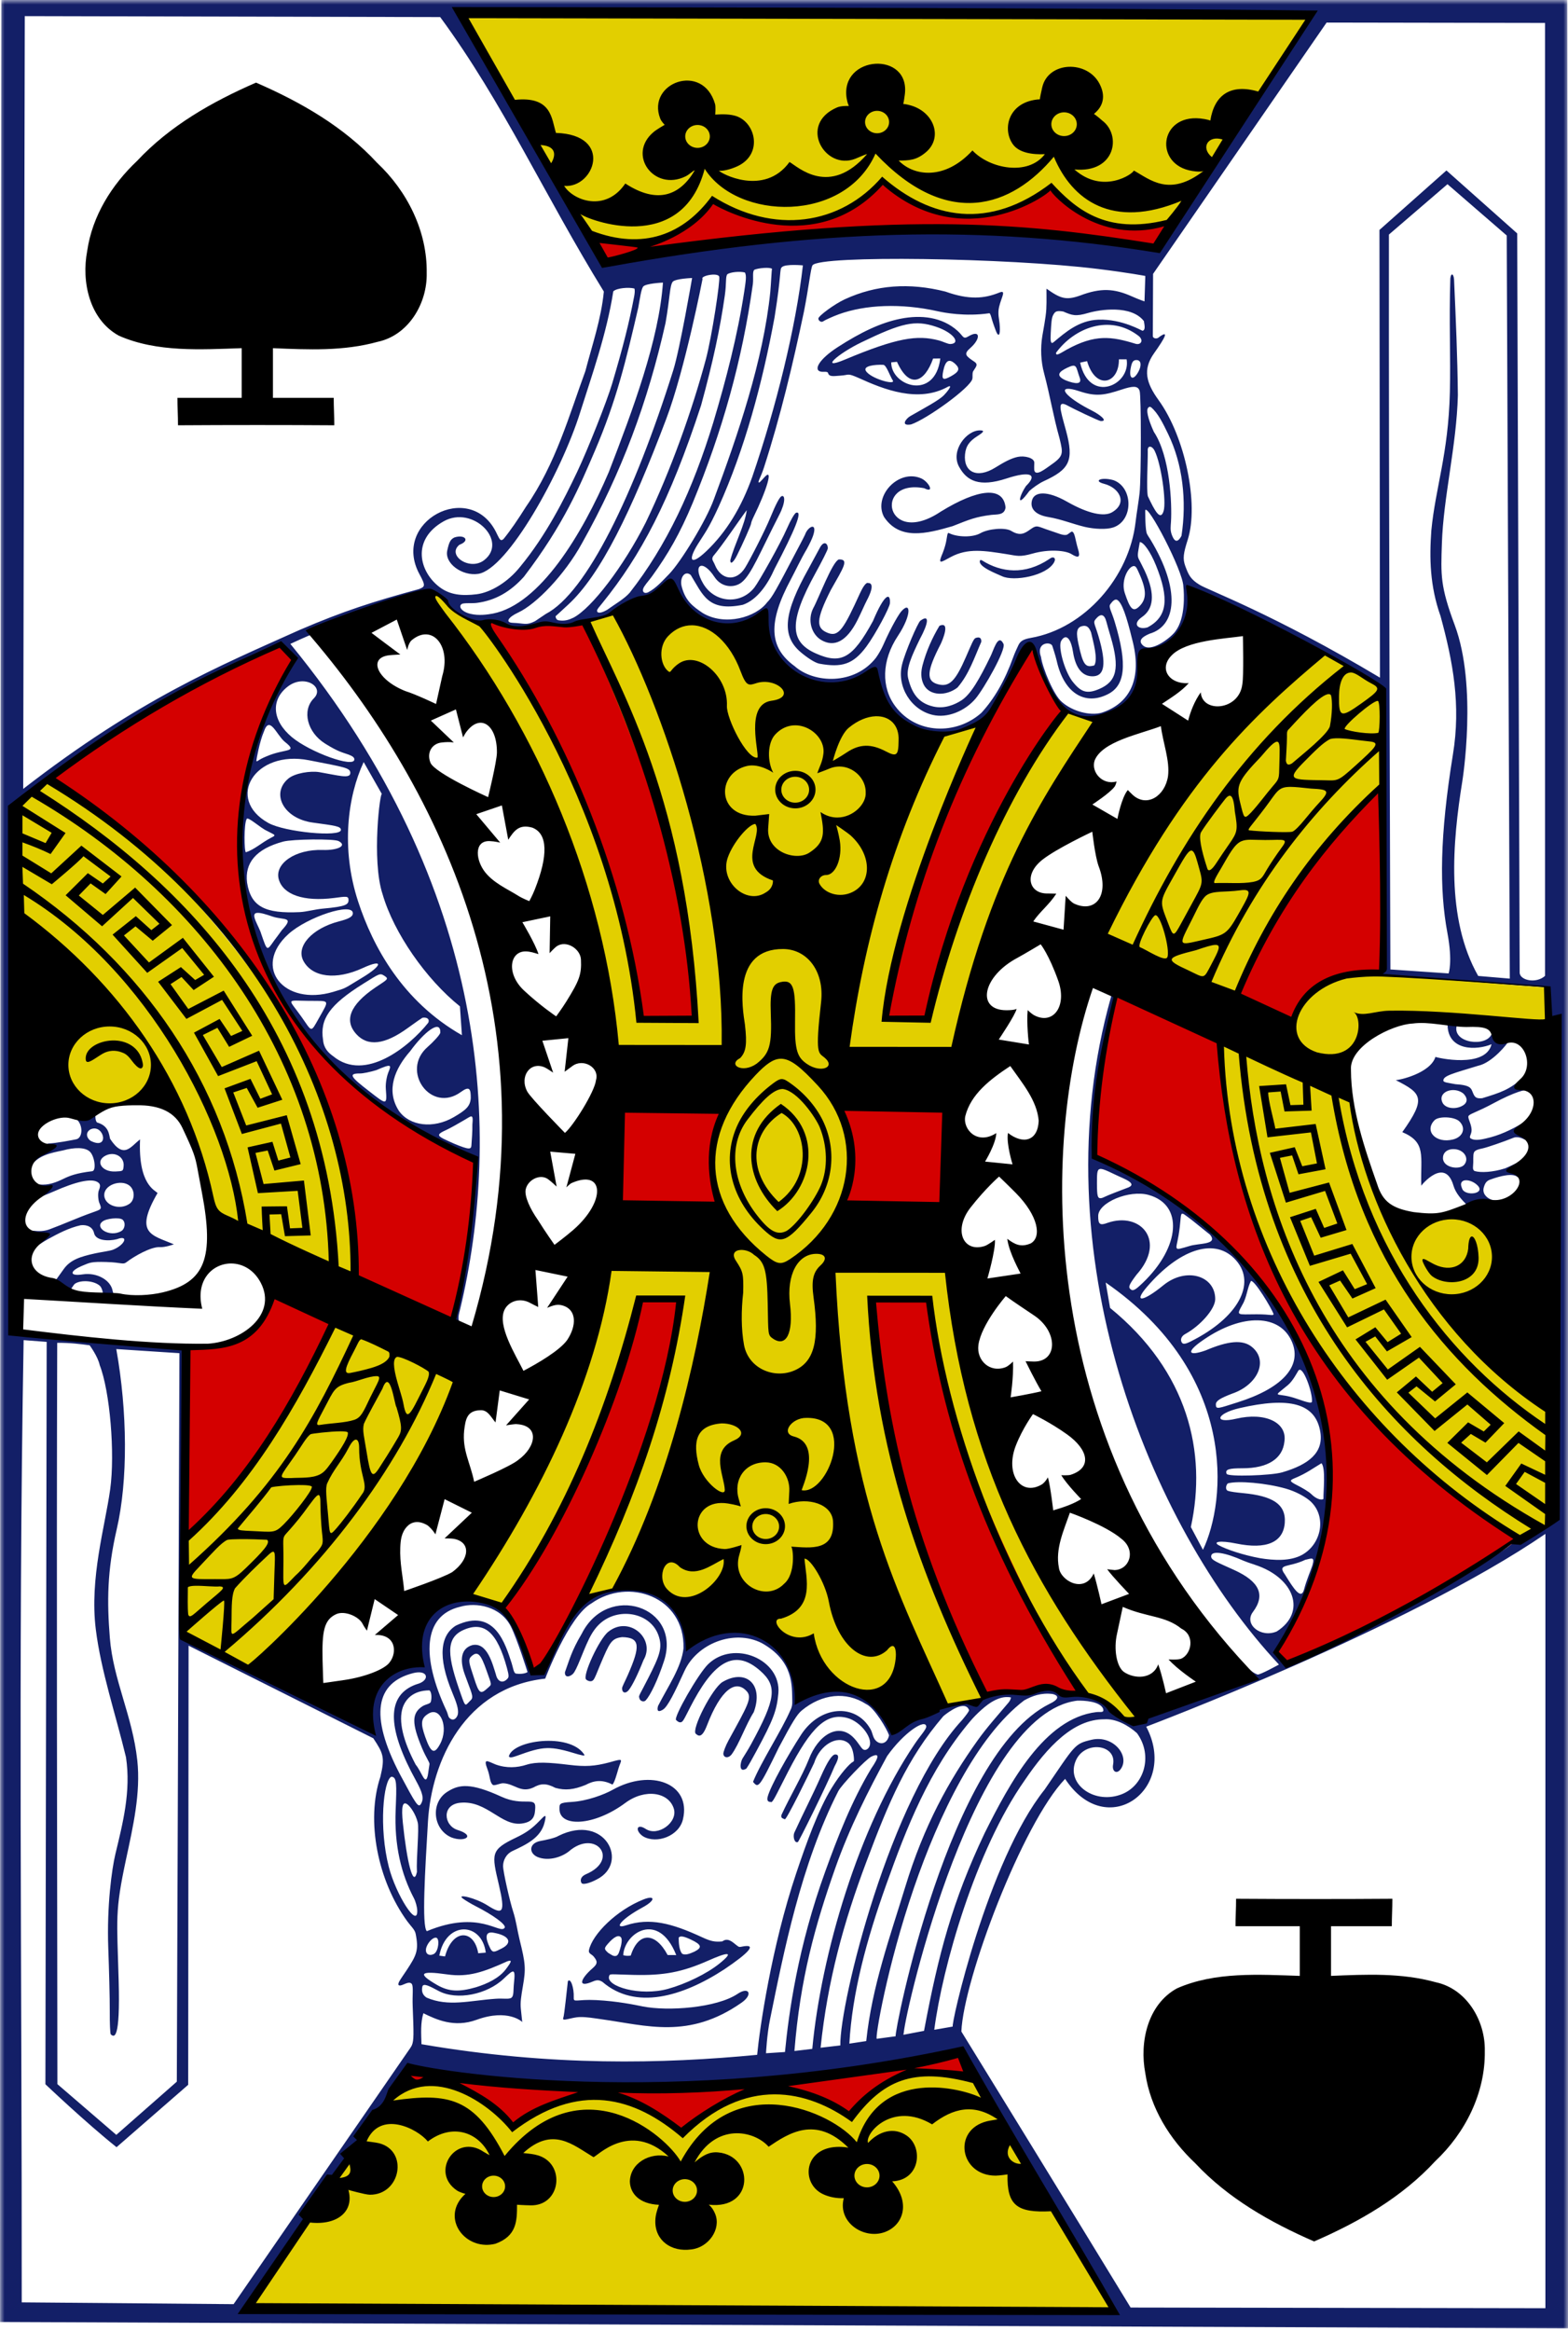 <svg xmlns="http://www.w3.org/2000/svg" xmlns:xlink="http://www.w3.org/1999/xlink" width="173" height="257" viewBox="0 0 173 257"><defs><rect id="a" width="173" height="257" x="0" y="0"/></defs><g fill="none" fill-rule="evenodd"><path fill="#000" fill-rule="nonzero" d="M19.638 46.891C19.638 45.778 19.577 44.975 19.577 43.863 21.876 43.863 24.367 43.863 26.666 43.863 26.666 41.219 26.666 41.032 26.666 38.389 22.178 38.533 17.321 38.867 13.118 37.015 9.865 35.229 8.967 31.073 9.623 27.656 10.185 23.801 12.328 20.378 15.124 17.741 18.762 13.849 23.402 11.222 28.246 9.109 33.191 11.258 37.933 13.971 41.617 17.965 44.936 21.084 47.147 25.492 47.079 30.106 47.151 33.437 45.088 36.957 41.684 37.684 37.877 38.739 34.023 38.551 30.115 38.389 30.115 41.032 30.115 41.219 30.115 43.863 32.414 43.863 34.521 43.863 36.82 43.863 36.82 44.975 36.882 45.778 36.882 46.891 31.617 46.854 25.325 46.854 19.638 46.891L19.638 46.891ZM136.379 209.353C136.379 210.466 136.317 211.269 136.317 212.381 138.616 212.381 141.108 212.381 143.407 212.381 143.407 215.025 143.407 215.212 143.407 217.855 138.919 217.711 134.062 217.377 129.859 219.229 126.606 221.015 125.708 225.171 126.364 228.588 126.925 232.443 129.068 235.867 131.864 238.503 135.503 242.395 140.142 245.022 144.987 247.135 149.931 244.986 154.674 242.273 158.358 238.279 161.676 235.16 163.888 230.753 163.82 226.138 163.892 222.807 161.828 219.287 158.425 218.56 154.618 217.506 150.764 217.693 146.855 217.855 146.855 215.212 146.855 215.025 146.855 212.381 149.155 212.381 151.262 212.381 153.561 212.381 153.561 211.269 153.622 210.466 153.622 209.353 148.358 209.391 142.065 209.391 136.379 209.353L136.379 209.353Z"/><mask id="b" fill="#fff"><use xlink:href="#a"/></mask><g fill-rule="nonzero" mask="url(#b)"><g transform="rotate(.684 189.705 13.357)"><path fill="#131F67" d="M6.91827427e-15,1.785 L172.758,0 L176.139,256.901 L2.918,258.262 C2.918,258.262 0.911,90.619 6.91827427e-15,1.785 L6.91827427e-15,1.785 Z M125.754,255.572 C119.193,244.84 108.814,227.354 108.512,227.217 C104.774,229.11 66.496,234.257 48.002,229.846 C41.801,238.683 35.712,247.434 30.325,256.186 L125.754,255.572 Z M66.493,223.88 C65.529,223.91 64.46,224.466 64.653,223.99 C64.764,223.715 65.004,220.943 65.111,219.951 C65.394,219.508 65.814,220.659 65.78,221.732 C65.761,222.348 66.075,221.905 68.26,221.988 C70.623,222.079 72.562,222.468 73.365,222.62 C76.165,223.151 81.563,222.693 83.859,221.111 C85.103,220.254 85.588,221.16 84.306,222.079 C78.52,226.229 73.876,224.718 68.799,224.085 C68.042,223.99 67.276,223.856 66.493,223.88 Z M68.928,219.974 C68.563,219.76 68.324,219.739 67.862,219.945 C66.081,220.736 66.536,219.622 67.812,218.492 C68.395,217.976 68.375,217.716 67.922,217.185 C67.692,216.915 67.313,216.886 67.399,216.478 C67.765,214.721 70.394,212.043 73.353,210.827 C74.584,210.322 74.786,210.859 73.232,211.725 C70.843,213.057 70.078,214.181 71.433,213.713 C74.061,212.806 76.474,213.402 79.868,214.924 C80.838,215.359 81.28,215.442 82.1,215.352 C82.701,214.881 83.25,215.435 83.63,215.723 C83.868,215.896 83.919,215.98 84.187,215.918 C86.103,215.481 84.966,216.625 82.361,218.424 C77.696,221.546 72.584,223.048 68.928,219.974 L68.928,219.974 Z M76.171,220.655 C78.086,220.1 80.417,218.957 81.84,217.776 C83.57,216.34 82.585,216.566 80.588,217.48 C77.698,218.804 75.668,219.199 72.398,219.163 C69.662,219.133 69.746,219.03 69.65,219.346 C69.314,220.456 73.092,221.548 76.171,220.655 L76.171,220.655 Z M70.811,216.389 C70.961,215.911 71.073,215.275 70.931,215.07 C70.674,214.699 70.133,214.981 69.451,215.795 C69.028,216.3 69.088,216.367 69.512,216.758 C69.724,216.888 69.887,216.985 70.015,217.051 C70.601,217.275 70.689,216.774 70.811,216.389 Z M72.015,217.03 C72.825,214.374 74.709,214.406 76.083,216.926 L77.031,216.921 C75.024,212.012 71.281,214.547 71.184,217 C71.63,217.132 72.015,217.03 72.015,217.03 L72.015,217.03 Z M79.047,216.512 C79.931,216.044 79.797,215.734 78.657,215.205 C77.848,214.83 77.421,214.757 77.277,215.006 C77.295,215.552 77.328,216.333 77.675,216.762 C78.032,216.958 78.518,216.757 79.047,216.512 L79.047,216.512 Z M66.49,209.101 C66.324,208.854 66.348,208.399 66.963,208.128 C70.759,206.456 67.938,203.04 65.023,205.654 C64.098,206.372 62.713,206.715 61.635,206.305 C60.621,205.909 60.589,204.769 61.926,204.512 C62.365,204.428 63.491,204.195 63.904,203.923 C68.994,201.339 71.779,206.815 68.168,208.685 C67.426,209.095 66.637,209.328 66.49,209.101 L66.49,209.101 Z M52.087,204.251 C49.998,203.403 49.677,200.385 51.611,199.188 C52.841,198.393 54.106,198.166 57.539,199.692 C59.964,200.769 61.331,199.568 61.284,200.852 C61.255,201.632 61.214,202.419 59.814,202.622 C57.539,202.951 55.949,200.11 53.025,200.409 C50.915,200.625 51.21,202.957 52.742,203.415 C54.783,204.026 53.559,204.788 52.087,204.251 L52.087,204.251 Z M90.3,204.295 C89.921,204.464 89.733,203.695 89.893,203.282 C90.904,200.996 91.838,199.177 92.754,197.035 C93.485,195.329 93.98,194.594 94.317,194.592 C94.661,194.591 94.824,194.838 94.26,195.889 C93.414,198.008 90.307,204.475 90.3,204.295 Z M73.232,203.882 C72.306,203.286 72.45,202.388 73.504,203.056 C74.859,203.915 77.044,202.295 76.576,200.792 C76.011,198.975 73.386,198.561 71.211,200.215 C67.781,202.826 63.985,202.996 63.961,200.983 C63.96,200.408 63.872,200.278 65.311,200.174 C66.984,200.052 68.864,199.324 69.797,198.785 C73.979,196.371 78.478,197.961 77.598,201.927 C77.201,203.797 74.737,204.726 73.232,203.882 Z M57.724,198.203 C57.383,198.197 56.762,198.521 56.581,198.4 C56.228,198.161 56.27,197.459 55.973,196.711 C55.445,195.382 55.949,195.794 56.854,196.145 C58.082,196.569 59.239,196.473 60.266,196.132 C61.326,195.779 62.722,195.843 64.96,196.089 C66.759,196.287 67.768,196.214 69.394,195.766 C71.158,195.236 70.691,195.425 70.408,196.437 C70.224,197.101 69.992,197.991 69.77,198.206 C68.539,197.585 67.612,197.84 66.813,198.279 C65.498,198.831 64.562,198.933 63.477,198.645 C62.452,198.12 61.849,198.17 61.036,198.641 C59.635,199.286 58.997,198.25 57.724,198.203 L57.724,198.203 Z M84.087,195.158 C84.33,194.753 84.684,194.195 85.015,193.57 C87.69,188.522 87.86,187.124 85.91,185.453 C83.289,183.207 81.089,184.216 78.658,188.78 C78.068,189.887 77.717,190.719 77.477,191.061 C77.201,191.456 76.869,191.157 76.706,191.007 C76.396,190.721 79.096,185.875 80.165,184.813 C82.961,182.032 88.245,184.179 87.955,187.925 C87.809,189.812 87.434,190.849 85.609,194.325 C85.158,195.185 84.766,195.914 84.525,196.266 C83.657,196.817 83.842,195.572 84.087,195.158 Z M58.307,195.225 C58.718,193.432 64.909,192.541 66.572,194.868 C66.734,195.096 66.64,195.087 65.937,194.917 C62.772,193.986 62.147,194.045 59.14,195.18 C58.688,195.346 58.365,195.416 58.307,195.225 Z M81.965,194.641 C81.964,194.473 82.185,193.81 82.528,193.166 C84.551,189.368 85.11,188.451 84.471,187.751 C83.226,186.388 81.589,187.601 80.12,191.561 C79.57,193.041 79.18,192.73 78.901,192.5 C78.366,192.06 80.656,187.447 81.778,186.751 C84.324,185.218 86.362,186.941 85.266,190.035 C84.399,191.435 83.695,193.583 82.883,194.718 C82.497,195.227 81.967,195.083 81.965,194.641 Z M72.619,188.602 C72.492,188.413 72.731,188.154 73.598,186.386 C74.79,183.956 75.158,183.055 74.645,181.68 C73.732,179.229 70.391,178.661 68.386,180.296 C67.73,180.824 67.289,181.55 66.984,182.201 C66.271,183.707 65.684,185.653 65.255,186.064 C64.881,186.421 64.353,186.498 64.38,185.882 C64.845,184.572 65.061,183.557 66.176,181.632 C68.945,175.905 77.154,178.459 75.311,184.476 C74.626,186.661 73.827,188.319 73.349,188.859 C73.083,189.16 72.634,188.906 72.619,188.602 L72.619,188.602 Z M70.708,187.575 C70.707,187.388 71.008,186.85 71.324,186.102 C72.67,182.926 72.667,181.957 70.651,181.937 C69.447,182.093 69.273,182.552 68.245,185.057 C67.91,185.871 67.728,186.45 67.526,186.699 C67.31,186.967 66.897,186.814 66.726,186.656 C66.289,186.253 68.128,182.143 69.116,181.362 C71.388,179.492 74.392,182.082 73.028,184.45 C72.395,186.101 71.846,187.223 71.469,187.735 C71.136,188.189 70.711,188.13 70.708,187.575 L70.708,187.575 Z M21.431,151.216 L14.458,150.846 C15.775,157.727 15.928,165.315 14.745,170.71 C13.734,175.322 13.762,178.711 14.128,182.697 C14.553,187.335 16.725,191.248 17.318,196.17 C17.748,199.736 16.939,203.47 16.218,207.027 C15.015,212.971 15.285,213.588 15.555,220.546 C15.806,226.997 15.153,226.772 14.749,226.4 C14.687,226.343 14.618,225.203 14.611,223.845 C14.604,222.488 14.473,219.17 14.362,216.867 C14.14,212.266 14.645,208.192 15.026,206.514 C15.801,203.099 16.676,199.599 16.066,195.834 C14.862,191.087 13.189,186.351 12.567,181.77 C11.8,176.121 13.452,170.428 13.971,166.314 C14.472,162.342 13.809,155.486 12.652,152.642 C12.447,151.694 11.515,150.465 11.515,150.465 C10.462,150.337 9.406,150.21 7.933,150.234 C8.175,177.474 8.582,204.722 8.93,231.964 L15.495,237.479 L22.101,231.534 L21.431,151.216 Z M22.273,182.458 C22.273,182.458 32.251,187.64 43.245,192.721 C42.134,186.789 45.424,185.859 48.516,185.138 C47.636,173.666 59.024,175.904 60.884,185.859 L62.003,185.852 C63.912,180.859 65.818,177.407 70.289,176.542 C73.755,175.871 77.205,177.872 78.13,182.66 C77.973,182.324 89.571,176.2 90.044,188.881 C95.307,185.781 99.119,188.373 100.694,192.225 C102.894,189.045 108.492,188.848 110.28,188.6 C110.895,187.928 111.991,187.536 113.99,187.528 C115.703,187.429 117.991,186.217 119.194,187.652 C120.999,187.897 122.368,187.581 123.921,188.667 C125.157,189.517 126.547,191.425 128.571,190.078 C132.44,188.304 136.802,187.476 140.255,185.349 C140.255,185.349 139.32,184.259 139.591,184.414 C139.69,184.471 140.129,184.986 140.785,185.222 C141.019,185.306 143.142,184.098 143.142,184.098 C128.47,168.794 116.193,138.746 123.729,110.751 C123.941,110.274 123.064,110.1 122.632,109.936 C122.762,109.721 124.892,109.986 124.01,111.77 C123.165,117.127 122.204,122.934 122.027,127.37 C122.03,127.911 122.088,128.393 122.088,128.393 C154.738,141.931 151.114,172.022 142.893,182.567 L144.228,184.176 C144.814,184.531 169.626,170.789 168.796,170.244 L173.495,168.017 L172.026,109.101 L153.322,107.971 C153.322,107.971 153.515,107.474 153.75,107.343 C153.878,103.745 153.467,98.428 153.6,93.972 C153.521,81.245 153.608,76.916 153.426,76.566 C147.619,73.111 138.963,68.06 131.7,65.643 C131.998,65.718 131.645,70.918 131.429,71.217 C124.685,73.286 127.857,75.809 125.388,78.58 C123.728,80.307 119.8,80.674 117.877,78.642 C115.583,76.632 114.464,71.979 114.464,71.979 C110.926,75.561 111.712,79.836 106.937,81.498 C99.273,85.117 96.7,74.56 97.152,74.801 C94.23,77.467 85.969,79.697 84.941,68.575 C81.254,71.79 77.059,70.256 75.241,66.367 C72.967,66.464 70.437,68.141 68.146,69.056 C66.02,69.954 63.294,70.496 61.265,70.478 C58.731,70.788 56.642,70.799 54.348,70.192 C53.278,70.526 50.845,69.586 50.081,68.21 C48.923,66.978 47.925,66.916 46.841,67.152 C43.161,68.995 39.197,69.473 34.849,71.408 C34.578,71.586 35.239,71.91 35.017,71.847 C34.924,71.821 32.734,72.872 32.734,72.872 C55.192,99.592 56.721,126.788 52.311,146.12 C52.137,146.79 52.042,147.276 52.527,147.797 C51.824,147.692 51.815,147.883 51.678,147.467 L53.787,131.257 C53.831,129.301 54.097,129.443 52.233,128.733 C50.51,128.077 48.879,127.444 47.454,126.652 C42.012,123.004 35.857,118.509 32.816,112.852 C24.188,100.714 26.812,86.098 33.028,74.474 L31.43,72.971 C12.978,81.77 2.135,91.164 2.135,91.164 L2.904,148.983 L21.995,150.822 L22.273,182.458 Z M12.614,143.943 C11.996,143.323 10.437,143.229 9.794,143.712 C9.646,143.83 9.333,144.447 9.238,144.425 C8.372,144.229 7.772,144.069 7.649,143.395 L8.551,142.103 C9.264,141.08 10.306,140.709 12.064,140.309 C12.688,140.167 13.631,140.033 13.963,139.899 C15.281,139.355 15.728,138.203 14.393,138.731 C13.416,138.99 12.046,138.922 11.855,138.094 C11.697,137.414 11.067,137.154 10.369,137.241 C9.081,137.542 7.908,138.179 6.772,138.819 C6.268,139.107 5.314,139.758 5.314,139.758 C5.165,139.98 4.586,138.379 5.103,137.905 C5.751,137.97 6.309,137.97 6.938,137.731 C8.507,137.133 10.017,136.415 11.601,135.836 C12.609,135.457 12.703,135.487 12.428,134.824 C12.293,134.58 12.167,133.765 12.336,133.337 C12.516,132.881 12.493,132.653 12.176,132.462 C11.455,132.028 9.743,132.457 7.341,133.556 C6.61,133.891 6.127,134.027 5.666,134.379 C5.957,133.669 5.781,133.54 5.764,132.799 C6.752,132.904 7.634,132.532 8.417,132.14 C9.062,131.819 9.786,131.501 11.568,131.272 C12.054,131.209 11.813,129.56 11.252,129.087 C10.722,128.64 9.619,128.641 8.289,129.021 C7.1,129.287 5.621,129.558 4.816,130.752 C3.793,131.669 4.823,129.249 6.697,128.268 C7.524,128.243 9.343,127.862 9.771,127.77 C10.497,127.614 10.594,126.031 9.529,125.365 C8.86,124.837 11.928,124.791 11.871,124.955 C11.833,125.048 11.813,125.724 12.049,125.894 C13.375,126.249 13.375,127.249 13.496,127.67 C15.041,129.96 15.77,128.506 16.805,127.7 C16.645,132.726 18.549,133.277 18.804,133.593 C16.252,138.12 18.218,138.21 20.673,139.22 C20.673,139.22 19.749,139.579 19.131,139.55 C18.158,139.505 16.31,140.591 15.504,141.228 C15.059,141.58 15.042,141.291 13.247,141.261 C11.556,141.233 11.433,141.351 10.666,141.675 C9.152,142.315 9.167,142.904 10.651,142.656 C12.23,142.392 13.792,143.267 13.988,144.477 C14.117,144.705 14.009,145.111 13.984,145.098 C13.654,145.044 12.91,145.166 12.919,145.02 C12.929,144.874 12.911,144.325 12.614,143.943 L12.614,143.943 Z M14.852,137.832 C15.278,137.574 15.343,136.85 14.966,136.562 C14.623,136.299 13.18,136.456 12.776,136.8 C11.861,137.483 13.561,138.59 14.852,137.832 Z M15.741,134.798 C16.267,134.409 16.321,133.486 15.854,132.956 C15.063,132.056 13.031,132.62 12.934,133.767 C12.831,134.988 14.639,135.612 15.741,134.798 L15.741,134.798 Z M15.027,130.657 C15.111,129.654 14.033,129.031 13.054,129.516 C11.834,130.12 12.594,131.36 14.129,131.271 C14.98,131.221 14.98,131.221 15.027,130.657 Z M11.388,126.63 C10.818,126.896 10.797,127.52 11.344,127.917 C13.509,128.995 12.819,126.055 11.388,126.63 Z M161.766,131.064 C160.783,127.849 158.217,131.073 158.214,131.118 C158.082,127.814 158.74,126.336 156.051,125.235 C158.691,121.44 158.125,120.927 155.261,119.511 C155.523,119.529 159.031,118.763 159.611,116.896 C159.745,116.982 165.145,118.155 165.784,115.426 C164.168,116.128 160.973,116.264 160.902,113.337 C161.203,113.249 161.962,113.386 161.9,113.48 C161.497,115.362 165.195,115.788 165.782,114.299 C165.782,114.299 167.031,115.056 167.578,115.169 C167.639,115.206 165.926,117.46 164.343,117.813 C161.493,118.72 160.509,118.967 160.512,119.494 C160.513,119.698 160.981,119.726 161.833,119.878 C163.611,119.973 163.578,120.327 163.818,120.87 C164.029,121.35 164.231,121.445 164.823,121.39 C166.845,120.744 167.856,120.405 169.254,119.081 C169.426,119.048 169.643,120.454 169.753,120.501 C169.767,120.276 168.319,120.683 166.103,121.915 C164.294,122.921 163.583,123.072 163.355,123.341 C163.185,123.54 163.635,124.158 163.69,124.834 C163.736,125.402 163.326,125.682 163.632,125.856 C163.985,126.057 164.527,126.014 165.239,125.835 C166.808,125.467 167.96,124.882 169.365,124.058 C169.07,124.588 169.59,125.92 169.59,125.92 C169.59,125.92 168.887,125.472 168.315,125.714 C167.213,126.175 165.43,126.808 164.948,126.918 C164.481,127.025 164.279,127.083 164.098,127.229 C163.875,127.408 163.917,127.833 163.92,128.458 C163.923,128.897 163.792,129.303 164.091,129.432 C164.755,129.622 166.088,129.546 167.441,129.093 C168.017,128.853 169.239,128.221 169.239,128.221 L168.876,130.074 C168.354,129.541 166.88,129.953 165.894,130.324 C165.396,130.475 165.25,130.768 165.128,131.173 C164.915,131.865 165.394,132.336 165.942,132.557 C166.307,132.704 166.866,132.636 166.866,132.636 C164.311,133.567 164.826,133.895 163.321,133.225 C162.665,132.582 162.023,131.904 161.766,131.064 L161.766,131.064 Z M164.452,131.037 C164.021,130.586 163.276,130.332 162.847,130.517 C162.464,130.71 162.607,131.104 162.734,131.405 C163.068,132.239 165.319,131.945 164.452,131.037 L164.452,131.037 Z M162.927,128.748 C163.52,128.011 162.846,127.035 161.735,127.04 C160.962,127.044 160.556,127.494 160.571,128.053 C160.599,129.114 162.432,129.363 162.927,128.748 Z M161.659,125.977 C162.77,125.685 163.1,124.681 162.321,123.963 C161.767,123.453 160.048,123.406 159.594,123.878 C158.434,125.081 159.766,126.475 161.659,125.977 Z M162.542,122.306 C163.192,121.99 163.312,121.472 162.727,120.891 C161.668,120.074 159.845,120.738 160.451,121.938 C160.748,122.526 161.749,122.692 162.542,122.306 Z M28.108,95.904 C29.088,95.562 29.79,94.848 30.819,94.294 C31.513,93.934 31.304,93.992 30.404,93.517 C29.697,93.225 28.273,91.918 28.145,92.234 C27.832,92.801 27.914,95.881 28.108,95.904 L28.108,95.904 Z M53.371,127.909 C53.404,127.28 53.474,126.332 53.447,125.638 C53.565,124.313 53.313,124.702 52.545,125.143 C51.977,125.49 51.065,126.019 50.707,126.189 C49.297,126.859 49.467,126.892 51.474,127.762 C53.159,128.44 53.347,128.37 53.371,127.909 Z M51.388,124.831 C52.734,124.026 53.179,123.613 53.234,122.724 C53.229,121.702 53.096,121.332 52.137,122.049 C48.867,124.497 45.414,119.796 48.403,117.134 C49.012,116.591 49.784,115.744 49.789,115.53 C49.82,114.004 47.984,115.505 46.493,117.616 C44.839,119.538 43.822,121.933 45.321,124.207 C46.519,125.87 49.143,126.174 51.388,124.831 Z M43.854,121.827 C43.785,121.08 44.002,120.244 44.104,119.994 C44.464,119.116 44.447,119.008 42.775,119.753 C42.107,119.965 41.308,120.139 41,120.14 C39.627,120.147 39.975,120.543 41.961,122.043 C43.957,123.55 44.024,123.687 43.854,121.827 L43.854,121.827 Z M48.443,114.463 C48.647,114.001 48.209,113.828 47.793,113.919 C47.761,113.927 47.046,114.432 46.208,115.057 C43.666,116.954 41.788,117.192 40.498,115.78 C39.191,114.349 39.71,112.63 42.57,110.638 C43.831,109.76 44.136,109.698 43.52,109.326 C43.051,109.043 43.023,109.087 41.209,110.253 C37.551,112.602 36.467,114.191 36.864,116.487 C36.951,117.43 37.491,117.919 38.012,118.281 C41.56,121.129 46.386,117.103 48.443,114.463 L48.443,114.463 Z M52.178,115.788 L51.919,112.609 C48.136,109.656 44.523,104.583 43.244,100.364 C41.947,96.613 42.851,88.752 43.046,89.333 L40.98,85.803 C39.263,89.59 38.562,95.345 40.548,101.18 C42.235,106.134 45.564,112.121 52.178,115.788 L52.178,115.788 Z M36.377,114.098 C37.542,111.969 37.582,112.197 35.282,112.203 C32.657,112.209 32.947,111.91 34.451,113.97 C35.659,115.625 35.461,115.773 36.377,114.098 Z M37.919,111.181 C39.426,110.716 39.082,110.822 41.074,109.593 C43.36,108.182 43.447,107.422 41.148,108.515 C38.196,109.918 35.585,109.594 34.596,107.813 C33.715,106.226 35.491,104.216 38.445,103.407 C39.455,103.13 39.986,102.9 39.984,102.489 C39.977,101.237 34.952,102.96 32.896,104.872 C28.927,108.563 32.49,112.857 37.919,111.181 L37.919,111.181 Z M31.364,105.565 C31.497,105.374 31.852,104.914 32.179,104.437 C33.582,102.893 32.393,103.362 31.126,102.957 C30.457,102.736 29.771,102.517 29.381,102.576 C28.627,102.69 29.652,104.029 29.906,104.898 C30.608,106.832 30.529,106.773 31.364,105.565 Z M36.694,102.013 C39.235,101.756 39.491,101.525 39.489,101.037 C39.486,100.553 39.173,100.649 37.898,100.826 C34.522,101.296 32.274,100.522 31.77,98.858 C31.251,97.14 33.521,95.484 36.575,95.549 C38.228,95.584 39.323,95.044 38.31,94.545 C37.783,94.286 33.231,94.39 32.204,94.678 C29.189,95.526 27.975,97.097 28.276,99.251 C28.727,101.911 30.307,102.658 34.133,102.43 C34.866,102.386 35.798,102.103 36.694,102.013 Z M38.558,93.314 C38.556,92.899 37.829,92.846 35.425,92.541 C32.223,92.134 30.762,89.409 32.669,87.74 C33.392,87.108 35.13,86.822 36.101,86.975 C38.213,87.309 39.507,87.697 39.519,87.035 C39.516,86.444 38.904,86.408 34.938,85.675 C28.947,84.566 25.73,90.034 30.541,92.643 C32.369,93.633 38.563,94.144 38.558,93.314 L38.558,93.314 Z M39.948,85.524 C39.947,85.315 39.751,85.157 39.296,84.998 C38.635,84.766 38.192,84.727 36.698,83.816 C34.71,82.605 34.083,80.21 35.383,78.858 C36.646,77.595 34.329,76.144 32.514,77.572 C30.627,79.057 30.815,81.355 33.029,83.153 C35.068,84.809 39.953,86.501 39.948,85.524 L39.948,85.524 Z M30.258,85.299 C32.325,84.375 33.824,84.879 32.219,83.649 C31.317,82.893 30.53,80.723 29.931,82.576 C29.47,83.682 29.144,85.627 29.133,85.818 C29.274,85.948 29.24,85.723 30.258,85.299 L30.258,85.299 Z M103.691,79.853 C101.318,79.332 99.671,76.804 100.244,74.352 C100.568,72.966 101.934,69.695 102.207,69.489 C103.243,68.711 103.112,69.733 102.175,71.516 C101.322,73.334 100.659,74.796 100.942,75.87 C101.345,77.398 102.028,78.561 103.753,78.932 C104.966,79.193 106.1,78.714 106.866,78.201 C107.879,77.523 108.824,75.8 109.95,73.416 C110.311,72.745 110.781,70.691 111.411,71.935 C111.715,72.579 109.304,76.909 108.397,78.009 C107.255,79.393 105.308,80.218 103.691,79.853 L103.691,79.853 Z M117.94,78.266 C119.105,79.277 121.06,79.771 122.327,79.392 C125.436,78.341 126.822,75.595 125.588,71.217 C124.96,68.763 124.43,67.237 123.909,66.938 C123.656,66.793 123.384,67.072 123.144,67.417 C122.929,67.725 123.268,68.151 123.636,69.305 C125.185,74.168 124.822,76.378 123.013,77.33 C120.388,78.71 118.106,77.175 117.298,73.702 C117.169,73.166 116.794,72.073 116.794,72.073 C116.586,71.591 114.952,71.715 115.566,73.329 C115.76,74.581 117.043,77.558 117.94,78.266 L117.94,78.266 Z M131.177,65.35 C131.115,63.634 127.128,56.227 126.872,57.02 C126.872,57.02 126.876,58.761 127.037,59.445 C127.098,59.702 127.303,59.94 127.473,60.214 C130.927,65.772 130.451,69.72 127.524,70.614 C126.528,71.045 126.316,71.461 126.768,71.89 C127.684,72.792 129.933,70.966 130.367,70.307 C131.461,68.828 131.275,66.151 131.177,65.35 Z M74.434,64.67 C75.695,63.337 78.44,58.752 79.275,56.352 C81.846,49.21 84.54,40.997 85.221,33.425 C85.295,32.469 85.332,31.016 85.381,30.891 C85.17,30.685 83.855,30.808 83.415,31.021 C83.206,31.279 83.355,31.844 83.288,32.583 C82.201,41.099 80.1,48.87 76.94,56.79 C75.558,60.231 74.264,62.5 72.578,64.9 C72.284,65.319 71.908,65.751 71.761,65.995 C71.334,66.579 71.658,66.954 72.157,66.704 C73.043,66.227 73.801,65.322 74.434,64.67 Z M70.105,66.784 C74.116,61.551 76.937,55.289 79.099,47.91 C80.465,43.135 81.659,38.305 82.351,33.388 C82.492,32.338 82.608,31.636 82.383,31.324 C81.832,31.193 80.807,31.289 80.454,31.547 C80.24,31.854 80.392,32.464 80.208,33.879 C79.73,37.538 78.994,41.214 77.734,46.03 C74.385,56.694 71.262,62.678 67.128,67.928 C66.794,68.369 66.496,68.657 66.528,68.843 C66.576,69.115 66.983,69.088 67.645,68.695 C68.509,68.052 69.499,67.488 70.105,66.784 Z M63.934,69.607 C65.914,68.539 69.367,63.945 71.788,59.01 C74.499,53.186 76.749,46.615 78.205,40.93 C78.836,38.439 79.702,32.225 79.563,31.817 C79.398,31.334 77.456,31.758 77.73,32.09 C77.73,32.09 75.914,42.084 73.898,47.603 C70.156,57.849 66.896,64.808 63.339,68.174 C62.873,68.615 61.955,69.479 61.955,69.479 C61.955,69.479 61.979,69.859 62.28,69.914 C62.999,70.03 63.474,69.832 63.934,69.607 L63.934,69.607 Z M60.88,69.232 C65.348,66.854 70.483,55.912 74.618,42.196 C75.326,39.85 76.576,32.005 76.576,32.005 C76.576,32.005 74.786,32.086 74.444,32.438 C74.102,32.915 74.172,34.119 73.705,36.986 C71.875,45.653 69.054,53.571 64.765,61.412 C62.911,64.886 59.801,68.172 57.824,69.119 C56.719,69.648 56.401,70.222 57.215,70.255 C58.586,70.287 58.711,70.551 59.701,70.045 L60.88,69.232 Z M123.937,190.362 C120.566,190.386 117.738,193.416 115.232,197.213 C109.897,204.995 106.403,217.945 105.597,224.816 L107.64,224.436 C107.334,224.571 111.25,206.133 117.455,198.191 C120.801,193.186 120.657,193.112 122.563,192.637 C124.973,192.036 126.941,194.442 125.759,195.916 C125.331,196.415 124.851,196.056 124.976,195.35 C125.378,193.096 121.835,192.7 120.873,194.92 C119.766,197.474 122.816,199.711 125.758,198.681 C128.387,197.789 129.452,194.354 127.569,191.844 C126.606,190.999 125.219,190.254 123.937,190.362 L123.937,190.362 Z M106.186,190.23 C102.205,194.975 100.263,199.829 97.863,206.453 C95.464,213.072 93.762,219.539 93.079,226.946 L95.254,226.664 C95.117,221.907 100.467,199.199 108.262,190.633 C108.696,190.091 109.045,189.641 109.01,189.516 C108.559,188.376 106.703,189.774 106.186,190.23 L106.186,190.23 Z M115.084,188.382 C109.899,192.413 105.823,201.145 103.163,209.206 C100.287,217.919 99.045,225.889 99.269,225.887 L101.344,225.582 C101.184,225.079 106.814,194.424 117.873,188.74 C118.832,188.283 119.029,187.831 118.213,187.644 C116.959,187.494 115.956,187.887 115.084,188.382 Z M120.942,188.342 C109.534,189.855 102.456,222.453 102.239,225.156 C102.236,225.198 102.2,225.408 102.2,225.408 L104.47,224.949 C104.47,224.949 104.488,224.845 104.497,224.793 C105.964,216.468 107.421,210.627 110.892,203.08 C113.602,197.485 117.346,190.329 123.059,189.58 C123.523,189.519 123.966,189.688 123.797,189.187 C123.439,188.393 121.728,188.309 120.942,188.342 Z M52.731,178.804 C48.613,179.832 48.534,184.426 51.354,190.267 C51.567,190.708 51.533,190.951 51.745,191.12 C52.22,191.497 52.582,190.961 52.63,190.609 C52.704,190.074 52.449,189.359 52,188.321 C50.25,184.276 50.63,181.931 52.303,180.878 C56.598,178.768 57.81,182.997 58.487,184.942 C58.652,185.416 58.715,186.068 58.997,186.101 C59.86,186.202 60.268,185.914 60.255,185.914 C60.255,185.914 59.067,182.273 58.353,180.908 C57.198,178.699 54.508,178.263 52.731,178.804 L52.731,178.804 Z M22.825,183.45 L23.36,231.865 L15.538,238.839 C12.113,236.174 7.607,231.992 7.607,231.992 L6.77,150.145 L4.225,149.982 C4.022,185.153 4.891,220.837 5.282,256.071 L28.656,255.989 L47.665,227.736 C47.665,227.736 47.906,227.399 47.981,227.222 C48.212,226.678 48.175,225.871 48.023,222.889 C47.961,221.677 48.096,220.744 47.9,220.462 C47.702,220.176 47.292,220.386 46.909,220.551 C46.518,220.718 46.284,220.663 46.49,220.231 C46.607,219.986 46.988,219.448 47.316,218.935 C48.383,217.268 48.642,216.735 48.253,214.903 C48.157,214.453 47.707,214.076 47.313,213.548 C44.004,209.118 42.599,202.517 44.157,197.655 C44.647,195.507 44.457,195.075 43.324,193.417 L22.825,183.45 Z M124.517,130.336 C122.38,129.345 122.421,129.367 122.431,131.285 C122.46,132.719 122.493,133.066 123.07,132.867 C123.904,132.462 124.923,132.089 125.693,131.776 C127.164,131.29 125.281,130.706 124.517,130.336 L124.517,130.336 Z M132.989,135.236 C131.325,134.03 131.936,134.164 131.502,136.926 C131.24,138.595 130.876,138.641 132.724,138.071 C133.773,137.722 135.941,137.913 134.956,136.775 C134.962,136.795 133.316,135.487 132.989,135.236 Z M67.228,178.249 C64.715,179.697 62.213,186.615 62.213,186.615 C53.384,187.685 49.78,195.802 49.465,202.542 C49.216,207.863 48.902,214.077 49.486,214.615 C55.254,212.133 57.52,214.905 58.061,214.146 C58.308,213.814 56.758,212.739 54.817,211.781 C54.366,211.558 53.667,211.156 53.401,210.957 C52.691,210.422 54.806,210.866 56.148,211.695 C57.861,212.753 58.144,212.526 57.369,209.392 C56.526,205.984 56.39,205.567 59.199,204.184 C60.323,203.63 60.96,203.164 61.759,202.312 C62.399,201.631 62.563,201.465 62.336,202.459 C61.943,204.181 60.309,204.946 58.837,205.659 C58.105,206.017 57.809,206.726 57.812,207.332 C57.815,207.95 58.619,211.28 58.985,212.343 C59.325,213.353 59.458,214.368 59.723,215.398 C60.419,218.072 60.468,218.598 60.156,220.547 C59.973,221.69 59.881,222.342 59.957,223.031 C60.027,223.657 60.13,224.508 60.13,224.508 C60.134,224.478 58.534,223.018 55.087,224.32 C52.602,225.258 50.619,224.327 49.213,223.666 C48.903,224.725 48.99,225.871 49.043,227.082 C63.465,229.38 75.754,228.925 86.091,227.811 C86.325,224.964 87.522,215.907 90.166,207.724 C91.266,204.319 92.513,200.729 93.938,198.327 C94.911,196.689 95.909,195.581 96.265,195.388 C96.375,195.325 96.385,195.291 96.382,195.247 C96.379,195.157 96.382,195.08 96.376,194.993 C96.333,194.465 96.186,193.647 95.693,193.289 C94.488,192.416 92.596,193.576 91.993,195.558 C91.458,196.746 89.014,201.89 88.834,201.806 C88.685,201.721 88.338,201.718 88.459,201.322 C89.393,199.237 90.684,197.031 91.404,195.161 C92.397,192.469 94.609,191.031 96.295,192.704 C96.873,193.278 97.108,193.81 97.372,193.991 C97.571,194.128 97.836,194.03 97.997,193.8 C98.614,192.913 97.135,190.932 95.568,190.547 C93.307,189.991 91.645,191.537 89.147,196.52 C87.705,199.398 87.45,200.119 87.214,199.901 C87.162,199.921 86.77,199.925 86.905,199.369 C87.195,198.174 89.113,194.691 90.506,192.48 C92.567,189.207 96.464,188.903 98.137,191.708 C98.392,192.09 98.411,192.593 98.693,192.933 C99.204,193.533 100.03,193.404 100.224,192.409 C99.993,191.754 98.593,189.393 97.636,188.989 C95.426,187.61 92.768,187.913 90.55,189.795 C90.047,190.222 89.528,191.084 88.076,193.903 C85.941,198.421 85.883,198.439 85.276,197.721 C86.13,195.525 88.403,191.948 89.311,189.757 C89.485,189.43 89.517,189.081 89.499,188.745 C89.426,187.161 89.671,184.356 86.041,182.402 C82.947,180.894 78.907,182.556 77.56,185.603 C76.529,187.937 75.774,189.54 75.245,189.875 C74.5,190.345 74.633,189.699 74.704,189.465 C75.745,187.352 77.219,185.212 77.431,183.095 C77.517,177.37 71.252,175.318 67.228,178.249 L67.228,178.249 Z M33.731,71.325 C38.575,69.17 41.897,68.076 46.843,66.664 C47.51,66.384 47.616,66.32 46.889,65.018 C43.676,59.263 52.248,54.56 55.247,60.211 C55.647,60.964 55.743,61.382 56.124,61.016 C56.834,60.129 57.676,58.872 58.55,57.438 C61.792,52.649 63.221,47.209 64.924,42.404 C65.62,39.584 66.604,36.633 66.856,33.614 C60.183,23.083 55.501,12.933 48.439,3.568 L2.609,4.011 L3.453,89.21 C16.149,79.135 24.83,75.448 33.731,71.325 Z M85.282,67.662 C85.831,67.11 86.301,66.199 88.249,62.376 C88.597,61.693 89.152,60.635 89.377,60.143 C89.666,59.245 90.779,58.674 90.253,60.282 C90.133,60.629 89.925,61.098 89.594,61.722 C88.944,62.837 88.331,64.201 87.869,65.093 C85.378,69.869 85.532,72.635 88.404,74.667 C90.553,76.536 95.023,76.703 97.363,73.625 C97.713,73.13 98.023,72.494 98.123,72.261 C99.129,69.918 99.877,68.744 100.07,68.512 C101.112,67.253 101.3,68.797 99.749,71.195 C97.971,73.942 97.975,76.899 99.565,78.963 C101.921,82.023 106.328,82.065 109.063,79.563 L109.063,79.563 C110.482,77.981 111.601,75.976 112.491,73.418 C112.688,72.851 112.893,72.43 113.039,72.097 C113.263,71.584 113.592,71.391 114.449,71.229 C120.323,70.12 125.196,64.45 125.824,58.308 C125.906,57.477 126.142,56.006 126.225,55.134 C126.389,53.394 126.285,44.389 126.095,43.853 C125.992,43.564 125.814,43.413 125.431,43.421 C125.137,43.427 124.722,43.527 124.127,43.732 C122.194,44.396 121.292,44.569 119.42,43.968 C118.802,43.77 118.375,43.704 118.123,43.727 C117.301,43.802 118.407,44.888 120.819,46.075 C121.853,46.584 122.673,47.275 121.84,47.232 C121.598,47.219 118.687,45.859 118.285,45.635 C116.958,44.897 117.313,45.84 118.022,48.323 C118.974,51.658 118.459,52.602 115.635,53.942 C115.109,54.192 114.412,54.709 114.059,55.041 C112.579,57.124 112.949,55.597 113.694,54.487 C114.974,53.213 114.175,52.791 111.53,53.692 C108.513,54.72 107.136,54.007 106.27,52.45 C105.291,50.69 107.066,48.394 108.57,48.423 C109.056,48.432 108.971,48.596 108.259,49.059 C107.399,49.617 106.995,50.152 106.916,51.092 C106.756,53.009 108.238,53.807 110.281,52.501 C111.246,51.885 112.006,51.458 112.741,51.295 C113.468,51.133 114.567,51.374 114.57,51.917 C114.571,52.14 114.544,52.689 114.597,52.81 C114.797,53.414 115.83,52.546 116.28,52.236 C117.817,51.143 117.764,50.931 117.32,49.187 C116.599,46.748 116.222,44.515 115.533,42.042 C115.165,40.746 115.088,39.279 115.287,37.953 C115.386,37.288 115.648,35.921 115.693,34.986 C115.738,34.052 115.66,32.718 115.697,32.718 C117.249,33.797 117.877,33.983 119.373,33.437 C121.687,32.527 123.156,32.604 125.125,33.455 C125.853,33.77 126.516,33.99 126.516,33.99 L126.572,31.181 C126.572,31.181 124.755,30.852 121.399,30.478 C111.299,29.35 90.6,29.303 89.843,30.444 C89.65,30.734 89.479,32.741 88.963,35.536 C87.811,41.345 86.512,47.135 84.75,52.809 C84.388,53.965 84.035,54.433 84.227,54.466 C84.306,54.479 84.675,54.029 84.847,53.84 C85.815,52.777 85.093,55.285 83.648,58.312 C83.518,58.586 83.411,58.885 83.412,58.977 C83.413,59.158 82.507,61.267 81.881,62.543 C81.491,63.336 81.164,63.577 81.161,63.072 C81.59,61.332 82.754,59.076 82.906,57.528 C81.881,58.939 80.39,61.266 79.258,62.657 C79.051,63.031 79.277,63.143 79.467,63.6 C80.178,65.308 81.852,65.444 82.8,63.881 C83.328,63.01 84.963,59.732 85.528,58.298 C86.11,56.824 86.521,56.045 86.72,55.947 C87.118,55.751 87.205,56.585 86.511,57.981 C84.406,62.217 83.511,64.589 82.466,65.471 C81.655,66.156 80.238,66.127 79.436,64.932 C78.077,62.906 76.946,63.593 78.196,65.672 C79.487,67.82 82.38,67.993 83.866,66.031 C84.357,65.383 86.653,61.196 87.369,59.495 C87.77,58.546 88.201,57.806 88.347,57.752 C89.131,57.462 88.258,59.629 86.048,63.972 C85.335,65.648 84.179,67.41 82.593,67.969 C78.732,68.797 78.185,66.899 76.813,64.743 C76.152,64.211 75.57,65.08 75.831,66.031 C76.256,67.574 77.023,68.172 78.205,68.936 C80.673,70.361 84.067,69.328 85.282,67.662 L85.282,67.662 Z M102.658,76.522 C102.298,75.804 102.34,75.069 102.511,74.383 C102.899,72.837 103.552,71.334 104.322,70.023 C105.587,69.451 104.642,71.685 104.487,72.017 C102.989,75.006 102.858,76.157 104.293,76.485 C105.522,76.767 106.173,76.062 107.3,73.386 C107.879,72.012 108.109,71.404 108.319,71.323 C108.763,71.151 108.98,71.317 108.959,71.734 C108.213,73.492 107.635,75.338 106.394,76.804 C105.174,77.776 103.318,77.8 102.658,76.522 L102.658,76.522 Z M91.132,74.358 C90.598,74.266 89.675,73.635 89.034,73.101 C86.845,71.279 87.173,68.726 89.801,63.905 C90.005,63.531 90.769,62.073 91.015,61.595 C91.454,60.738 91.901,61.067 91.904,61.631 C91.904,61.79 91.249,63.12 90.586,64.355 C87.684,69.777 87.812,71.975 90.71,73.228 C93.538,74.45 94.79,73.717 96.984,69.579 C98.245,66.476 98.884,66.418 98.827,67.593 C98.829,68.031 97.294,71.01 96.297,72.397 C94.851,74.408 93.584,74.776 91.132,74.358 L91.132,74.358 Z M91.314,71.754 C90.203,71.13 89.733,69.554 90.37,68.254 C90.951,67.181 92.424,63.075 93.136,62.838 C94.285,62.789 93.682,63.69 92.288,66.22 C90.643,69.569 90.714,70.459 92.021,70.956 C93.23,71.415 93.789,70.442 95.517,66.527 C95.788,65.912 96.17,65.273 96.4,65.404 C96.681,65.381 97.174,65.573 96.262,67.349 C96.046,67.773 95.68,68.662 95.275,69.492 C94.091,71.915 92.721,72.544 91.314,71.754 L91.314,71.754 Z M111.166,64.476 C110.677,64.249 108.389,63.441 108.719,62.748 C108.759,62.683 108.892,62.732 108.96,62.773 C111.061,64.051 113.659,64.354 116.343,62.523 C116.794,62.145 117.137,62.394 116.888,62.865 C116.087,64.384 112.448,65.067 111.166,64.476 L111.166,64.476 Z M104.44,62.355 C104.501,62.21 104.684,61.776 104.843,61.194 C105.083,60.319 105.017,59.678 105.24,59.787 C106.19,60.251 107.88,60.245 108.702,59.768 C109.602,59.244 111.44,59.068 112.115,59.466 C113.08,60.035 113.564,59.761 114.23,59.268 C114.981,58.711 114.997,58.946 116.371,59.373 C117.385,59.688 117.785,59.907 118.214,59.83 C118.378,59.801 118.708,59.449 118.814,59.465 C119.144,59.517 119.191,60.383 119.506,61.37 C119.784,62.242 119.634,62.455 118.783,61.939 C118.151,61.556 116.344,61.39 114.474,61.944 C113.089,62.355 112.767,62.199 111.745,62.049 C109.198,61.676 107.359,61.387 105.477,62.426 C104.471,62.981 104.107,63.267 104.44,62.355 L104.44,62.355 Z M98.064,58.097 C96.805,55.814 99.602,52.743 102.106,53.791 C102.936,54.139 103.687,55.48 102.457,54.874 C96.779,53.87 98.287,61.564 104.321,57.429 C108.335,54.894 111.191,54.478 111.458,56.889 C111.355,57.776 110.506,57.644 109.865,57.731 C108.192,57.966 107.575,58.225 105.643,59.018 C102.699,59.914 99.82,60.651 98.064,58.097 L98.064,58.097 Z M120.243,58.93 C118.857,58.614 117.65,58.119 116.206,57.891 C114.776,57.675 114.123,56.989 114.37,56.055 C114.627,55.084 116.055,54.967 118.218,56.163 C120.616,57.49 122.346,57.799 123.211,57.281 C124.962,56.232 123.991,54.565 122.304,54.153 C121.038,53.84 121.961,53.374 123.323,53.736 C125.522,54.485 125.612,58.162 123.369,58.948 C122.619,59.211 121.291,59.156 120.243,58.93 Z M100.803,46.957 C102.4,46.017 103.944,45.175 104.49,44.618 C104.777,44.326 105.573,43.346 104.95,43.649 C101.692,45.514 97.866,44.033 95.092,42.809 C93.76,42.246 94.089,42.498 93.072,42.571 C92.383,42.621 91.83,42.762 91.701,42.305 C91.644,42.103 91.259,42.192 91.012,42.172 C89.992,42.088 90.621,40.828 92.746,39.424 C95.252,37.768 97.442,36.681 99.624,36.22 C101.891,35.74 104.21,35.974 105.928,37.477 C106.588,38.054 106.535,38.444 107.127,38.079 C108.478,37.247 108.503,38.333 107.367,39.35 C106.586,40.048 106.877,40.233 107.849,40.88 C108.314,41.188 107.94,41.491 107.688,41.95 C107.594,42.23 107.674,42.536 107.63,42.748 C107.427,43.731 102.659,47.25 100.925,47.86 C99.73,48.08 100.348,47.235 100.803,46.957 L100.803,46.957 Z M104.066,40.549 L103.268,40.568 C102.39,43.155 100.722,44.051 99.289,40.974 L98.654,41.041 C98.657,43.659 103.524,45.253 104.066,40.549 Z M98.844,43.021 C98.509,42.511 98.124,41.337 97.779,41.324 C96.841,41.296 95.548,41.467 95.861,42.003 C96.356,42.852 99.233,43.613 98.844,43.021 Z M105.264,42.495 C106.123,42.003 106.303,41.668 105.733,41.142 C104.996,40.464 104.621,40.818 104.405,41.916 C104.22,42.859 104.364,43.012 105.264,42.495 Z M93.525,40.803 C99.285,38.31 101.477,37.973 103.837,38.551 C104.383,38.685 104.869,38.963 105.173,38.942 C106.299,38.868 105.566,37.704 103.537,37.053 C101.218,36.31 99.758,36.674 95.346,38.869 C92.762,40.155 90.673,42.038 93.525,40.803 L93.525,40.803 Z M110.269,37.676 C110.185,37.531 109.823,36.567 109.719,36.214 C109.615,35.862 109.521,35.498 109.413,35.498 C106.731,35.924 104.364,35.482 103.728,35.348 C99.654,34.489 95.731,34.713 92.813,35.809 C92.101,36.077 91.218,36.508 91.134,36.583 C90.905,36.786 90.56,36.561 90.558,36.31 C90.557,36.015 92.34,34.674 93.467,34.141 C96.896,32.518 100.532,32.209 104.539,33.167 C107.153,34.067 108.829,33.899 110.485,33.206 C111.297,32.865 110.728,33.693 110.482,34.785 C110.312,35.543 110.517,36.187 110.555,36.613 C110.67,37.643 110.55,38.161 110.269,37.676 Z M173.387,254.708 L172.368,169.34 C157.261,179.935 128.582,191.12 128.582,191.12 C132.292,197.949 124.37,203.908 119.703,196.982 C115.045,201.951 108.752,219.25 108.59,224.974 C108.59,224.974 121.381,245.197 127.623,255.18 L173.387,254.708 Z M89.156,227.465 C89.523,223.174 90.423,215.898 93.395,207.41 C94.641,203.849 96.147,199.762 98.3,196.096 C99.162,194.814 99.216,194.32 98.288,194.788 C97.703,195.083 95.052,197.922 94.695,198.636 C90.673,206.751 88.883,216.468 87.464,223.888 C87.142,225.556 87.066,227.626 87.066,227.626 L89.156,227.465 Z M92.164,227.082 C93.02,216.659 96.976,202.559 103.063,193.333 C103.635,192.453 104.344,191.689 104.313,191.387 C104.221,190.497 101.854,192.061 100.034,194.708 C98.014,198.536 95.992,202.618 94.461,207.13 C92.301,213.499 90.739,219.378 90.197,227.34 L92.164,227.082 Z M98.108,226.151 C98.658,220.144 100.597,214.619 102.212,209.087 C104.187,202.323 106.871,197.332 110.015,192.831 C111.023,191.387 112.217,190.033 113.351,188.654 C113.496,188.489 113.639,188.192 113.605,188.068 C112.865,187.956 112.279,188.175 111.712,188.478 C110.919,188.901 109.81,189.959 109.165,190.742 C104.675,196.183 102.3,202.506 100.103,208.893 C97.992,215.026 96.489,220.919 96.248,226.455 L98.108,226.151 Z M57.156,221.974 C58.071,221.898 58.662,222.052 58.926,221.823 C59.187,221.596 59.093,220.993 59.167,220.22 C59.325,218.567 59.142,218.659 58.044,219.737 C56.226,221.523 52.879,222.238 50.87,221.191 C49.856,220.663 49.152,220.297 49.062,220.746 C48.958,221.269 49.115,221.668 49.549,221.942 C51.98,222.942 54.267,222.214 57.156,221.974 L57.156,221.974 Z M54.979,220.732 C56.248,220.326 57.535,219.681 58.251,218.709 C58.935,217.782 58.922,217.65 58.398,217.831 C55.824,219.04 54.13,219.658 51.813,219.355 C48.675,218.945 48.55,219.318 50.635,220.501 C51.999,221.275 53.123,221.286 54.979,220.732 L54.979,220.732 Z M50.336,217.089 C50.817,216.752 50.925,215.398 50.533,215.325 C50.137,215.251 49.568,215.928 49.433,216.477 C49.284,217.204 49.865,217.384 50.336,217.089 L50.336,217.089 Z M55.185,216.981 L56.017,216.903 C55.551,213.513 51.581,213.407 50.895,217.295 L51.525,217.376 C52.307,214.274 54.707,214.334 55.185,216.981 Z M57.795,216.407 C59.001,215.766 58.572,214.992 56.931,214.711 C55.854,214.487 55.923,215.303 56.493,216.404 C56.776,216.951 56.969,216.846 57.795,216.407 L57.795,216.407 Z M48.401,212.344 C48.385,211.966 48.211,211.357 48.014,210.992 C46.583,208.345 45.773,205.209 45.886,201.301 C45.966,198.499 45.993,197.633 45.366,197.635 C44.495,198.036 44.04,203.252 45.207,207.579 C46.03,210.633 48.483,214.407 48.401,212.344 Z M48.316,208.103 C48.213,206.641 48.521,203.358 48.339,202.644 C48.101,201.706 47.491,200.863 47.15,200.64 C46.62,200.295 46.497,200.969 46.7,202.725 C47.175,206.845 47.926,209.961 48.316,208.103 L48.316,208.103 Z M48.669,200.591 C49.008,200.009 48.865,199.397 48.087,198.025 C45.023,192.623 44.59,188.914 47.707,187.533 C48.056,187.378 48.276,187.347 48.509,187.224 C49.491,186.706 49.103,185.787 47.63,186.183 C43.561,187.278 42.799,190.833 46.318,197.362 C48.109,200.619 48.387,201.075 48.669,200.591 Z M49.375,197.502 C49.426,197.274 49.521,196.385 49.56,196.203 C49.598,196.02 49.181,195.502 48.726,194.458 C47.54,191.735 47.502,190.6 48.748,189.794 C49.152,189.568 49.572,189.553 49.632,189.297 C49.726,188.899 49.711,188.247 49.452,188.061 C47.652,188.091 46.832,189.074 46.527,190.005 C46.069,191.476 46.591,193.619 48.036,196.267 C48.731,197.09 49.107,198.604 49.375,197.502 Z M50.709,193.948 C51.65,192.134 50.709,189.806 49.394,190.617 C48.54,191.143 48.503,191.691 49.048,193.187 C49.713,195.01 50.094,195.133 50.709,193.948 Z M54.028,189.087 C54.409,188.729 54.061,188.224 53.325,186.238 C52.694,184.537 52.959,183.368 54.117,183.019 C55.78,182.62 56.4,185.144 56.763,186.207 C56.954,187.029 57.54,187.25 58.05,186.672 C58.193,186.51 58.233,186.377 57.976,185.481 C56.853,181.569 55.432,180.336 53.178,181.336 C51.088,182.264 51.388,184.287 52.961,188.532 C53.172,189.1 53.313,189.521 53.461,189.579 C53.581,189.626 53.816,189.285 54.028,189.087 Z M55.872,187.735 C56.364,187.273 56.337,187.48 55.748,185.849 C55.076,183.99 54.73,183.604 54.04,184.253 C53.616,184.651 53.837,185.082 54.345,186.604 C54.935,188.372 55.088,188.472 55.872,187.735 L55.872,187.735 Z M142.863,180.447 C146.152,178.291 144.74,174.497 140.36,173.13 C139.843,172.969 139.274,172.773 139.095,172.695 C137.08,171.821 135.517,171.561 135.521,172.261 C135.523,172.671 136.127,172.873 138.059,173.722 C140.917,174.978 141.577,176.456 140.197,178.343 C139.202,179.703 141.114,181.228 142.863,180.447 L142.863,180.447 Z M145.815,175.781 C146.09,174.69 146.506,173.751 146.704,173.115 C146.973,172.119 146.613,172.353 145.907,172.515 C144.09,173.414 142.777,172.95 143.679,174.15 C144.684,175.749 145.513,176.982 145.815,175.781 L145.815,175.781 Z M145.543,171.978 C147.804,170.689 148.27,167.387 146.132,165.838 C145.621,165.468 144.739,164.982 143.673,164.692 C141.51,164.104 138.395,163.859 137.258,164.192 C137.016,164.462 137.011,164.884 137.258,165.004 C137.577,165.11 138.152,165.177 138.982,165.246 C142.154,165.512 143.727,166.371 143.6,168.459 C143.469,170.611 141.627,171.456 138.274,170.811 C136.471,170.464 135.636,170.649 136.362,171.032 C137.225,171.488 139.078,172.078 140.9,172.391 C142.458,172.628 144.232,172.707 145.543,171.978 L145.543,171.978 Z M134.608,171.548 C137.107,166.185 138.29,152.174 123.526,142.207 L124.044,145.002 C132.755,151.927 134.934,160.838 133.244,169.05 L134.608,171.548 Z M147.568,161.846 C146.658,162.407 145.898,162.987 144.727,163.487 C144.026,163.787 144.009,163.858 144.972,164.333 C145.438,164.563 146.206,164.986 146.501,165.275 C147.014,165.777 147.614,165.965 147.835,165.778 C147.802,164.985 148.064,162.356 147.568,161.846 L147.568,161.846 Z M143.246,162.902 C146.202,162.002 147.773,160.662 147.409,158.451 C146.874,155.207 143.936,154.55 138.465,155.876 C135.833,156.515 135.611,157.666 138.109,157.048 C141.264,156.267 143.76,157.372 143.45,159.524 C143.276,161.379 141.682,162.475 138.862,162.504 C137.373,162.519 136.914,162.647 137.122,163.143 C137.263,163.48 142.028,163.273 143.246,162.902 L143.246,162.902 Z M138.257,155.234 C143.087,153.643 145.313,151.223 144.174,148.55 C142.832,145.402 138.599,145.414 134.383,148.4 C132.413,149.77 132.723,150.266 134.639,149.56 C137.122,148.471 138.725,148.29 139.756,149.125 C141.62,150.632 140.407,153.307 137.62,154.291 C136.271,154.828 135.839,155.12 135.841,155.498 C135.845,156.095 136.09,155.948 138.257,155.234 Z M146.435,155.1 C146.549,154.164 145.371,150.931 144.888,151.683 C144.76,151.882 144.318,152.803 143.751,153.284 C142.1,154.688 142.409,154.159 144.07,154.566 C144.994,154.792 146.302,155.38 146.435,155.1 L146.435,155.1 Z M133.529,148.299 C138.399,145.614 140.225,141.833 137.655,139.36 C135.345,137.136 131.575,138.484 128.108,142.606 C126.518,144.496 127.727,144.248 129.879,142.444 C132.385,140.342 135.617,141.311 135.631,143.902 C135.636,145.008 133.971,146.886 132.385,147.768 C131.892,148.041 131.825,148.454 132.003,148.72 C132.196,149.007 132.591,148.816 133.529,148.299 L133.529,148.299 Z M142.089,145.462 C141.824,144.756 139.944,141.736 139.549,141.844 C139.14,142.627 139.122,143.653 138.63,144.485 C137.961,145.735 138.046,145.539 140.222,145.51 C141.843,145.489 142.041,145.697 142.089,145.462 L142.089,145.462 Z M127.64,142.174 C131.711,138.167 132.02,133.522 128.148,132.494 C126.004,131.924 122.604,133.393 122.612,134.873 C122.616,135.794 122.804,135.959 123.666,135.62 C127.291,134.327 130.214,137.542 126.915,141.307 C126.115,142.395 126.009,142.668 126.249,142.888 C126.529,143.147 126.754,143.047 127.64,142.174 Z M171.593,107.82 L170.339,2.759 L146.239,3.007 L127.427,30.941 L127.48,37.806 C127.482,38.043 127.919,38.186 128.197,37.885 C129.276,37.094 128.866,37.917 127.636,39.697 C126.392,41.496 126.797,42.963 128.203,44.856 C131.183,48.867 132.8,56.271 131.599,60.206 C131.146,61.692 131.048,62.291 131.365,63.116 C131.728,64.06 131.95,64.564 132.975,65.163 C133.866,65.726 141.178,68.285 152.99,75.158 L152.344,25.799 L159.655,19.153 L167.544,26 L168.79,107.488 C168.803,108.349 170.623,108.723 171.593,107.82 L171.593,107.82 Z M166.392,26.245 L159.788,20.666 L153.393,26.296 C153.676,52.84 154.523,107.315 154.523,107.315 L160.95,107.677 C160.95,107.677 161.407,106.43 160.767,103.223 C159.807,98.411 159.794,92.523 161.136,83.553 C161.974,78.049 161.02,73.294 159.59,68.292 C158.361,64.961 158.282,61.869 158.462,58.876 C158.862,54.103 160.234,50.488 160.325,43.626 C160.377,39.715 160.13,35.888 160.227,31.063 C160.283,30.415 160.578,30.492 160.638,31.159 C160.887,35.522 161.119,39.667 161.212,43.93 C161.137,49.476 159.744,55.197 159.644,60.273 C159.565,63.79 159.519,65.007 161.17,69.271 C163.766,75.972 162.234,86.324 162.206,86.507 C161.22,93.139 160.544,101.617 164.218,107.916 L167.709,108.169 L166.392,26.245 Z M122.02,76.783 C123.939,75.941 124.303,74.486 123.223,71.001 C123.03,70.38 122.81,69.64 122.734,69.358 C122.501,68.498 122.082,68.408 121.532,69.1 C121.204,69.513 121.513,69.605 122.047,71.522 C122.856,74.418 122.418,75.384 121.253,75.389 C120.221,75.394 119.408,74.613 119.091,72.731 C118.983,72.089 118.83,71.651 118.66,71.396 C118.374,70.967 118.037,71.048 117.77,71.528 C117.425,72.149 118.118,74.684 119.013,75.907 C119.982,77.139 120.643,77.387 122.02,76.783 L122.02,76.783 Z M121.464,74.18 C121.866,73.46 121.336,71.705 121.057,70.555 C120.804,69.914 120.524,69.76 120.066,69.869 C119.384,70.031 119.426,70.724 119.687,71.864 C120.219,74.184 120.495,74.475 121.464,74.18 L121.464,74.18 Z M127.276,69.924 C129.468,68.734 129.655,66.72 128.129,63.075 C127.504,61.581 126.734,60.532 126.317,60.525 C126.164,61.481 126.019,61.992 126.206,62.365 C126.383,62.711 126.679,63.24 126.891,63.683 C128.179,66.37 127.859,67.929 126.657,68.786 C125.535,69.585 126.258,70.24 127.276,69.924 Z M55.044,69.263 C60.207,68.183 64.782,60.42 67.64,53.51 C70.235,46.551 72.991,38.906 73.366,32.55 C73.366,32.55 71.41,32.655 71.174,33.032 C70.957,33.404 70.869,34.202 70.675,35.339 C69.395,41.195 68.376,45.643 66.088,51.159 C64.499,54.987 62.768,59.32 58.412,65.162 C56.977,66.797 55.326,67.818 53.24,68.109 C52.708,68.184 51.812,68.101 51.588,68.251 C51.195,68.515 51.559,69.1 52.585,69.327 C53.504,69.53 54.432,69.381 55.044,69.263 Z M126.34,67.624 C127.12,66.837 127.187,65.911 126.278,63.964 C126.023,63.419 125.906,63.109 125.612,63.189 C124.99,63.357 124.279,64.886 124.726,66.169 C125.307,67.842 125.641,68.329 126.34,67.624 L126.34,67.624 Z M53.212,67.154 C54.726,66.951 56.633,65.813 58,64.046 C60.81,60.557 62.731,56.601 64.153,53.525 C65.292,51.048 67.339,45.703 67.889,43.77 C69.057,39.663 69.692,37.014 70.212,34.077 C70.26,33.807 70.303,33.376 70.215,33.237 C69.613,33.092 68.298,33.196 67.898,33.576 C67.227,38.284 65.594,43.018 64.407,46.951 C62.404,53.64 56.596,64.369 53.366,64.905 C51.629,65.194 49.618,63.812 49.922,62.369 C50.108,61.483 50.235,61.145 50.699,60.919 C51.823,60.539 52.488,61.244 51.256,61.722 C49.836,62.892 52.438,64.633 54.008,63.382 C56.669,61.261 52.674,57.292 49.465,59.168 C45.91,61.247 46.872,64.773 49.143,66.43 C50.288,67.266 51.604,67.371 53.212,67.154 Z M78.503,62.105 C80.689,59.978 82.317,57.235 83.485,53.816 C86.012,46.138 88.078,37.345 88.783,30.466 C88.783,30.466 86.892,30.305 86.476,30.679 C86.182,30.944 86.469,31.19 85.725,36.219 C84.464,43.553 82.583,50.843 79.813,57.165 C78.677,59.721 78.35,60.036 77.543,61.366 C76.416,63.245 76.847,63.716 78.503,62.105 L78.503,62.105 Z M127.377,45.648 C127.171,45.552 127.189,45.616 127.103,45.673 C126.803,45.87 127.012,46.845 127.714,48.347 C129.549,51.027 129.823,56.262 129.729,58.231 C129.699,58.823 129.638,59.162 129.837,59.686 C130.035,60.199 130.378,60.795 130.906,59.785 C131.453,55.901 130.939,51.847 129.297,48.576 C128.717,47.413 128.151,46.276 127.377,45.648 L127.377,45.648 Z M128.901,57.069 C129.205,56.022 128.572,51.891 127.831,50.444 C127.532,49.861 127.004,49.821 127.075,50.487 C127.098,51.92 126.964,54.648 127.14,55.454 C127.948,57.131 128.574,58.198 128.901,57.069 L128.901,57.069 Z M124.62,40.396 L123.769,40.406 C123.831,43.111 121.252,43.89 120.259,40.65 L119.495,40.823 C120.568,45.399 125.145,43.248 124.62,40.396 Z M119.471,42.489 C119.015,41.293 119.193,40.853 118.077,41.404 C117.225,41.825 116.717,42.27 117.93,42.796 C119.009,43.206 119.76,43.246 119.471,42.489 L119.471,42.489 Z M125.945,41.731 C126.292,41.061 126.242,40.461 125.707,40.463 C125.294,40.465 125.183,40.772 125.073,41.419 C124.878,42.575 125.399,42.783 125.945,41.731 L125.945,41.731 Z M126.341,37.23 C126.668,37.13 126.57,36.703 126.475,36.159 C125.051,34.365 121.588,34.955 120.347,35.327 C118.913,35.775 118.55,35.617 117.566,35.211 C116.755,35.08 116.643,35.264 116.451,35.624 C116.281,35.942 116.257,36.542 116.214,37.588 C116.177,38.471 116.215,38.881 116.544,38.602 C117.815,37.519 119.286,36.168 121.454,36.062 C124.082,35.934 126.343,37.27 126.341,37.23 L126.341,37.23 Z M116.819,39.776 C116.821,40.141 117.154,39.91 118.004,39.403 C121.096,37.656 122.903,37.88 125.578,38.67 C126.174,38.846 126.534,38.266 125.885,37.783 C122.69,35.403 118.809,36.981 116.819,39.776 Z M127.968,28.547 L144.549,2.465 L50.451,3.373 L66.757,30.714 C79.752,27.782 101.156,23.989 127.968,28.547 Z"/><path fill="#E2CF00" d="M46.936,232.074 C48.897,229.295 58.825,234.107 59.37,236.048 C65.161,231.722 72.25,231.338 78.022,236.619 C83.82,230.606 90.107,230.949 96.684,234.328 C95.938,232.991 104.954,226.959 110.522,230.676 L125.754,255.2 L30.068,256.474 C35.626,248.544 40.522,239.091 46.936,232.074 Z M3.603,103.789 C3.067,102.459 0.805,88.771 6.126,88.374 C14.779,91.826 25.921,104.38 31.106,112.068 C37.531,121.595 44.171,143.586 40.638,142.659 C40.128,142.525 51.631,152.974 52.427,153.998 C53.736,155.681 33.647,187.515 30.252,186.416 C29.226,186.083 22.365,182.379 22.365,182.379 L22.435,171.826 C22.435,171.826 32.911,152.097 33.427,145.535 C33.621,143.056 25.976,138.895 25.619,138.042 C24.728,135.919 24.736,127.994 20.27,124.58 C17.815,123.229 15.517,123.692 13.045,124.01 C2.983,122.558 8,106.802 3.603,103.789 L3.603,103.789 Z M171.648,109.097 L171.755,112.988 C165.159,114.394 153.411,109.319 149.973,117.726 C150.519,126.762 152.751,130.794 154.307,133.508 C155.483,135.949 163.49,133.068 166.352,135.512 C174.587,144.707 172.817,157.082 173.022,168.214 L169.516,169.903 C144.997,156.824 125.797,115.608 123.065,103.846 C122.809,96.279 145.033,71.723 145.033,71.723 C145.083,71.67 153.29,76.243 153.29,76.243 C153.488,76.314 153.498,108.167 153.498,108.019 C159.939,108.26 166.187,108.779 171.648,109.097 Z M121.811,80.498 C109.511,97.256 105.58,122.151 106.59,139.478 C108.519,165.342 128.671,188.21 127.368,190.405 C127.141,190.255 126.619,190.518 126.417,190.355 C121.794,186.625 118.604,187.319 116.263,187.309 C111.787,187.29 110.565,188.541 108,188.804 C101.451,189.474 101.985,189.623 96.401,187.737 C89.319,182.5 79.871,178.525 72.365,176.461 C66.375,177.024 57.262,179.747 53.779,177.654 C77.341,136.215 73.424,109.884 48.007,66.967 C50.078,67.511 50.42,69.296 51.972,69.721 C57.112,71.503 64.157,70.734 68.364,68.979 C72.93,67.014 77.297,69.778 77.237,69.685 C86.345,75.512 97.325,79.219 103.049,81.8 C104.74,82.588 106.851,81.294 108.704,80.926 C112.501,80.172 115.744,78.628 118.594,79.483 C119.508,79.757 120.871,80.091 121.811,80.498 Z M65.013,27.175 C63.763,25.074 50.974,3.093 50.974,3.093 L144.146,2.652 L130.423,24.127 C129.118,25.298 122.59,28.594 115.806,21.355 C115.693,22.406 105.958,29.002 97.431,21.269 C92.406,25.601 87.258,28.134 78.66,23.404 C78.487,24.75 71.898,30.845 65.013,27.175 Z"/><path fill="#D40000" d="M77.701,236.128 C68.58,228.368 59.268,235.554 59.488,236 C55.876,232.666 52.349,229.942 47.655,231.346 C47.655,231.346 47.642,230.164 47.677,230.137 C61.746,232.378 83.259,232.775 108.338,227.63 L109.659,230.122 C102.89,227.967 99.452,231.005 96.506,234.54 C85.611,228.382 83.036,233.91 77.701,236.128 L77.701,236.128 Z M97.664,144.571 L104.049,144.389 C105.458,161.636 121.289,187.884 121.663,187.88 C120.565,186.497 110.335,187.702 110.412,187.878 C104.613,173.972 98.262,160.085 97.664,144.571 L97.664,144.571 Z M60.907,185.898 C60.907,185.898 58.794,180.972 57.539,178.868 C64.116,168.159 69.485,157.09 72.16,144.816 L76.727,144.806 C75.576,161.726 61.321,187.551 60.907,185.898 Z M143.034,182.786 C152.891,165.817 150.865,141.526 122.169,128.386 C122.169,128.386 122.701,110.56 124.822,110.498 C125.303,110.631 137.736,110.215 137.736,110.215 C140.906,102.751 146.042,93.71 153.296,87.566 L153.717,107.482 C148.301,108.035 145.013,109.677 143.418,113.635 L135.924,115.267 C136.714,135.269 145.037,153.672 169.263,170.028 C163.576,174.673 144.061,184.185 144.134,184.021 L143.034,182.786 Z M22.485,171.459 L22.451,150.716 C26.086,149.947 28.97,150.899 31.906,144.799 C31.906,144.799 36.981,146.974 38.668,147.777 C34.043,155.673 30.069,164.1 22.485,171.459 Z M69.885,134.244 L70.007,123.712 L80.768,123.889 C79.897,127.469 79.655,131.042 80.917,134.6 L69.885,134.244 Z M94.427,133.863 C95.12,130.41 95.603,126.939 94.036,123.299 L105.687,123.363 L105.538,133.853 L94.427,133.863 Z M72.028,113.502 C69.844,92.87 54.337,69.652 54.129,70.151 C55.926,70.4 59.096,71.193 60.826,70.41 C62.935,70.713 64.756,70.473 64.853,70.291 C64.985,69.567 79.367,100.13 77.654,113.396 C77.436,113.846 72.49,113.927 72.028,113.502 L72.028,113.502 Z M98.954,113.405 C100.484,103.847 104.519,86.351 114.372,72.095 C115.541,74.596 116.528,77.17 118.119,79.503 C110.685,89.797 106.168,101.522 103.485,113.472 L98.954,113.405 Z M29.238,108.981 C24.549,100.336 5.311,86.847 6.303,88.22 C14.121,81.56 22.878,77.292 31.618,72.981 C31.618,72.981 33.197,74.343 32.964,74.692 C27.655,82.664 25.234,99.462 30.582,109.02 C35.732,119.235 44.725,125.212 53.875,129.884 C53.248,136.31 52.96,140.954 51.337,147.353 C51.337,147.353 45.59,144.619 40.885,142.87 C39.995,130.756 37.167,119.941 29.238,108.981 Z M78.742,23.276 C85.511,27.015 91.528,26.552 97.303,21.322 C104.705,27.427 112.596,24.466 115.912,21.645 C119.05,24.858 123.109,26.617 129,25.484 L127.572,28.352 C127.903,26.832 86.802,24.782 66.992,30.158 C66.992,30.158 65.805,28.017 65.934,27.998 C67.662,27.882 73.442,29.805 78.742,23.276 Z"/><path fill="#000" d="M51.114,2.034 L67.717,30.78 C67.717,30.78 68.203,30.697 68.447,30.653 C91.459,26.473 109.685,25.901 129.26,29.101 L146.662,2.338 C114.991,2.003 51.114,2.034 51.114,2.034 L51.114,2.034 Z M52.965,3.258 L145.29,3.353 L140.097,11.27 C136.987,10.378 135.254,11.704 134.818,14.474 C134.818,14.474 134.434,14.32 133.712,14.247 C129.162,13.79 128.588,19.364 132.835,20.037 C133.92,20.209 134.103,20.008 134.103,20.008 C130.314,22.967 128.162,20.971 126.38,19.994 C126.331,20.34 122.984,22.678 119.828,19.881 C124.348,20.301 125.052,16.09 122.891,14.488 C122.439,14.075 121.978,13.752 121.978,13.752 C123.041,12.891 123.273,11.746 122.591,10.435 C121.221,7.799 116.924,7.953 116.268,10.831 C116.012,11.951 116.004,12.148 116.004,12.148 C112.535,12.358 111.83,15.403 113.022,17.092 C113.7,18.053 115.19,18.261 116.567,18.197 C114.712,20.64 110.466,19.808 108.575,17.796 C105.57,21.078 102.145,20.679 100.436,18.918 C101.597,18.907 102.397,18.891 103.463,17.975 C105.286,16.408 104.39,13.628 101.815,12.851 C101.315,12.7 100.955,12.669 100.927,12.667 C100.946,12.643 100.994,12.489 101.105,11.652 C101.746,6.805 93.935,7.284 94.69,12.053 C94.777,12.606 94.938,12.903 94.938,12.903 C94.938,12.903 94.11,12.86 93.635,13.063 C89.298,14.922 92.286,20.042 95.638,18.725 C95.956,18.6 96.821,18.205 96.947,18.211 C92.795,22.997 89.31,19.604 88.392,19.084 C85.588,22.951 80.718,20.312 80.618,20.041 C80.921,20.12 81.834,19.945 82.702,19.532 C85.446,18.202 84.67,14.78 82.529,14.035 C81.874,13.822 81.082,13.8 80.192,13.865 C80.192,13.865 80.259,13.003 80.171,12.7 C78.822,8.039 72.588,10.366 74.121,14.304 C74.256,14.649 74.618,14.997 74.618,14.997 C74.618,14.997 73.773,15.475 73.396,15.79 C70.42,18.28 73.449,22.386 76.926,20.678 C77.375,20.458 77.81,19.995 77.935,20.023 C76.299,22.801 73.817,23.772 70.277,21.471 C68.094,24.689 64.532,23.352 63.528,21.74 C66.856,22.023 69.018,16.092 62.62,15.899 C62.123,14.288 62.147,11.834 58.092,12.256 L52.965,3.258 Z M98.052,13.436 C98.785,13.436 99.376,13.99 99.376,14.672 C99.376,15.354 98.785,15.908 98.052,15.908 C97.319,15.908 96.724,15.354 96.724,14.672 C96.724,13.99 97.319,13.436 98.052,13.436 Z M118.682,13.582 C119.458,13.582 120.086,14.171 120.086,14.894 C120.086,15.616 119.458,16.201 118.682,16.201 C117.905,16.201 117.277,15.616 117.277,14.894 C117.277,14.171 117.905,13.582 118.682,13.582 Z M78.244,15.012 C78.993,15.012 79.598,15.575 79.598,16.271 C79.598,16.968 78.993,17.536 78.244,17.536 C77.496,17.536 76.885,16.968 76.885,16.271 C76.885,15.575 77.496,15.012 78.244,15.012 Z M136.172,16.564 L134.995,18.508 C133.698,17.45 134.592,16.062 136.172,16.564 Z M62.093,19.244 L60.923,17.234 C63.017,17.365 62.4,18.76 62.093,19.244 Z M97.88,18.149 C105.803,26.549 112.909,24.064 117.556,18.48 C119.549,23.24 123.99,26.531 131.633,23.33 C131.171,24.091 130.011,25.435 130.011,25.435 C123.256,27.127 119.903,24.17 117.297,21.353 C110.425,26.661 103.954,25.374 98.615,20.693 C94.058,26.031 86.678,27.178 79.847,22.821 C76.724,27.109 72.244,28.841 66.611,26.694 C66.611,26.694 65.416,24.946 65.313,24.835 C66.129,25.472 76.503,29.479 79.035,19.843 C82.647,25.546 94.487,25.848 97.88,18.149 Z M98.676,21.603 C107.589,29.358 116.942,22.652 117.181,22.179 C117.32,22.61 122.407,28.261 129.742,26.138 L128.55,28.039 C114.749,25.867 102.054,24.471 72.98,28.45 C72.98,28.45 77.621,27.171 79.968,23.727 C81.275,24.516 91.361,29.754 98.676,21.603 Z M67.438,28.03 C67.438,28.03 71.317,28.453 71.621,28.525 C71.962,28.771 68.355,29.692 68.34,29.624 L67.438,28.03 Z M75.303,65.026 C75.068,65.034 74.775,65.279 74.289,65.725 C73.236,66.689 72.997,66.815 71.976,66.952 C71.206,67.054 69.58,67.925 68.594,68.764 C68.327,68.99 67.818,69.179 67.209,69.278 C66.681,69.363 65.953,69.48 65.592,69.537 C65.231,69.595 64.839,69.701 64.719,69.769 C64.202,70.062 63.358,70.107 62.412,69.896 C61.5,69.692 61.354,69.698 60.348,69.986 C58.883,70.405 57.925,70.406 57.204,69.986 C56.483,69.566 55.339,69.409 54.613,69.627 C53.539,69.95 50.758,68.401 50.764,67.485 C50.765,67.277 49.183,66.175 48.786,66.173 C47.376,65.979 34.99,70.529 35.053,70.792 C50.262,88.27 63.065,114.899 53.421,147.485 L51.717,146.725 C53.149,140.802 53.716,134.841 54.156,128.786 C25.609,117.319 23.152,90.652 34.232,73.817 L32.35,71.953 C25.636,75.287 18.813,77.179 2.218,90.133 L2.263,111.102 C2.304,130.058 2.294,148.528 2.294,148.528 C8.299,149.147 14.914,149.652 21.437,150.175 C21.437,150.175 21.353,168.921 21.204,176.253 C21.078,182.455 21.326,182.066 21.326,182.066 L42.929,192.664 C41.41,187.081 45.157,184.865 48.294,185.096 C46.907,179.715 50.349,177.251 54.278,177.942 C56.932,178.409 57.861,179.77 59.38,184.27 C59.626,185.001 59.966,185.979 59.966,185.979 L61.48,185.927 C63.375,182.14 64.641,177.322 69.1,176.697 C74.936,175.879 77.11,179.61 77.107,183.34 C82.762,178.704 89.535,182.293 89.095,189.219 C91.94,187.517 96.761,185.978 99.799,192.541 C100.941,192.317 101.522,191.133 103.128,190.762 C103.729,190.645 105.091,189.965 105.091,189.965 L105.108,189.737 C105.108,189.737 106.37,189.331 108.063,189.073 C109.515,189.577 109.091,189.56 109.874,188.662 C110.746,188.246 112.159,187.972 113.25,188.063 C114.394,188.159 114.903,188.235 115.573,187.964 C116.617,187.54 117.592,187.432 118.21,188.073 C118.654,188.533 119.296,188.311 119.985,188.285 C121.363,188.233 123.2,188.76 123.773,189.913 C124.618,190.714 126.466,191.527 126.466,191.527 L127.962,191.206 L128.134,190.691 L140.371,186.346 C115.419,160.925 116.07,127.201 121.947,110.13 L124.204,111.139 C123.007,116.199 121.649,121.395 121.826,128.937 C144.295,138.259 155.474,162.352 141.852,183.383 L143.292,185.114 C148.959,182.901 163.214,175.454 168.141,171.407 L169.19,171.488 C169.19,171.488 172.178,169.688 173.496,168.727 L173.673,112.918 L172.628,113.173 L172.441,109.913 L153.916,108.544 C154.151,108.38 154.329,108.314 154.382,107.987 L154.276,77.091 C153.588,76.112 138.072,67.656 132.303,65.678 C132.072,65.676 132.231,66.04 132.313,66.923 C132.596,69.954 130.397,72.651 127.85,72.656 C126.933,72.658 126.775,73.02 126.821,74.761 C126.886,77.235 125.924,78.897 123.124,79.838 C119.804,80.952 117.557,79.336 115.71,72.982 C115.225,71.313 114.276,71.73 113.367,74.01 C112.916,75.142 111.455,77.889 110.583,79.337 C109.911,80.45 108.848,80.944 107.403,81.536 C106.277,82.055 103.839,81.965 102.434,81.3 C99.886,80.096 98.898,78.65 98.164,75.067 C98.068,74.599 97.737,74.639 96.911,75.218 C92.413,78.371 86.088,75.112 86.125,69.66 C86.135,68.06 86.065,67.996 85.055,68.764 C82.005,71.081 77.86,69.906 76.2,66.253 C75.812,65.398 75.605,65.017 75.303,65.026 L75.303,65.026 Z M49.45,66.961 C49.768,66.948 50.759,68.174 50.759,68.174 C51.672,69.114 52.899,69.589 54.177,70.288 C54.295,70.122 69.069,88.569 71.581,114.003 L78.452,114.036 C77.171,89.322 69.845,77.444 66.484,69.82 L68.949,69.094 C74.475,78.946 81.211,98.942 80.988,116.448 L69.639,116.448 C68.036,98.913 60.708,81.818 50.459,68.848 C49.746,67.852 49.187,67.157 49.394,66.98 C49.409,66.967 49.429,66.962 49.45,66.961 L49.45,66.961 Z M45.104,69.57 L46.255,72.93 C46.255,72.93 46.394,72.146 46.747,71.849 C48.99,69.969 51.136,72.444 50.125,75.803 C49.894,76.837 49.445,78.875 49.445,78.875 C49.445,78.875 47.192,77.8 46.058,77.455 C42.93,76.219 41.889,73.782 44.278,73.505 C44.678,73.459 45.5,73.425 45.5,73.425 C44.506,72.699 42.315,71.038 42.315,71.038 L45.104,69.57 Z M55.602,69.948 C56.546,70.447 58.984,70.985 60.384,70.495 C61.515,70.099 62.376,70.317 63.553,70.41 C64.228,70.464 65.571,70.188 65.571,70.188 C72.29,83.34 76.912,98.945 77.681,113.215 L72.397,113.244 C70.402,98.083 64.096,82.683 56.093,71.26 C55.739,70.762 55.269,69.966 55.602,69.948 L55.602,69.948 Z M77.676,70.174 C79.722,70.197 81.863,72.095 83.026,75.199 C83.674,76.928 83.927,76.824 84.796,76.544 C87.028,75.833 89.405,78.113 86.414,78.493 C83.478,78.944 85.153,84.288 84.903,84.759 C83.713,84.952 81.477,80.41 81.535,79.059 C81.678,75.747 78.334,72.977 76.256,74.369 C75.272,75.029 75.379,75.494 75.075,75.256 C74.14,74.525 73.95,72.51 75.044,71.368 C75.835,70.543 76.746,70.164 77.676,70.174 L77.676,70.174 Z M138.459,71.316 C138.459,71.316 138.575,75.672 138.398,76.634 C138.05,79.537 133.973,79.843 133.814,77.521 C133.148,78.449 132.69,79.603 132.424,80.64 L129.534,78.79 C130.631,78.057 131.678,77.414 132.49,76.506 C130.347,76.657 129.15,74.932 130.584,73.463 C132.176,71.781 136.58,71.599 138.459,71.316 Z M32.178,72.694 L33.456,74.034 C22.066,92.818 26.082,116.831 53.573,129.447 C53.391,135.21 52.598,141.039 51.119,146.447 L40.976,141.87 C41.045,120.632 28.12,100.384 7.487,87.076 C14.973,81.478 23.256,76.562 32.178,72.694 L32.178,72.694 Z M115.223,72.854 C115.707,75.334 118.23,79.826 118.413,79.569 C118.386,79.421 107.91,92.054 103.357,113.182 L99.467,113.197 C102.017,99.118 107.105,85.834 115.223,72.854 Z M147.511,73.444 L149.58,74.61 C138.724,83.066 131.575,93.788 126.324,105.35 L123.58,104.142 C131.722,87.37 139.766,79.922 147.511,73.444 Z M150.407,75.317 C150.975,75.351 151.649,76.02 152.694,76.554 C153.716,77.075 153.461,77.352 151.538,78.724 C149.263,80.347 149.048,80.275 149.068,77.96 C149.081,76.424 149.498,75.4 150.295,75.322 C150.332,75.318 150.369,75.315 150.407,75.317 L150.407,75.317 Z M147.907,77.705 C148.026,77.699 148.123,77.736 148.186,77.828 C148.352,78.44 148.335,79.844 148.069,81.229 C147.854,82.142 144.936,84.433 143.895,85.339 C143.478,85.594 143.287,85.501 143.211,85.047 C143.244,84.327 143.318,83.37 143.332,82.395 C143.337,82.095 143.269,81.78 143.561,81.55 C144.99,79.98 147.072,77.746 147.907,77.705 Z M153.328,78.45 C153.345,78.451 153.356,78.453 153.368,78.46 C153.637,78.61 153.593,81.758 153.404,81.966 C152.557,82.169 150.281,81.835 149.697,81.546 C149.569,81.18 152.782,78.43 153.328,78.45 Z M51.636,79.47 L52.427,82.555 C52.427,82.555 52.654,82.142 52.711,82.06 C54.283,79.823 56.196,81.134 56.164,84.24 C56.154,85.221 55.196,89.142 55.196,89.142 C55.196,89.142 49.295,86.505 48.832,85.349 C48.375,84.21 49.023,83.209 50.11,83.117 C50.516,83.074 50.942,83.043 51.408,83.117 L48.872,80.706 L51.636,79.47 Z M119.194,79.88 L121.871,80.8 C116.287,89.251 110.525,97.599 106.328,116.636 L95.106,116.636 C96.675,105.002 99.856,93.564 105.532,82.433 C105.532,82.433 107.736,81.803 108.98,81.428 C108.98,81.428 99.705,101.175 98.625,113.871 L104.046,113.98 C106.939,101.608 112.353,88.785 119.194,79.88 L119.194,79.88 Z M97.946,80.187 C99.454,80.134 100.566,81.121 100.481,82.871 C100.462,84.472 100.305,84.705 99.087,84.065 C97.488,83.226 96.223,83.207 94.791,84.16 C94.003,84.684 93.23,85.117 93.23,85.117 C93.23,85.117 93.92,82.337 94.979,81.461 C95.993,80.622 97.041,80.218 97.946,80.187 Z M92.19,84.301 C92.081,85.242 91.783,85.673 91.515,86.476 C91.515,86.476 92.394,86.158 92.814,85.976 C94.808,85.111 96.886,86.713 96.855,88.59 C96.945,89.842 95.483,91.342 93.742,91.355 C93.134,91.36 92.491,91.182 91.87,90.751 C92.321,93.045 92.41,94.106 90.608,95.257 C89.099,96.191 85.921,95.124 86.099,92.558 L86.211,90.978 L84.685,91.162 C80.421,91.324 80.347,86.441 83.787,85.674 C85.161,85.372 86.652,86.42 86.652,86.42 C85.999,85.223 85.985,83.162 86.865,82.211 C89.03,79.869 92.456,81.998 92.19,84.301 L92.19,84.301 Z M129.417,81.253 C129.65,83.08 130.43,85.073 130.208,86.778 C129.876,88.958 127.884,90.249 126.319,88.836 C126.126,88.661 125.776,88.298 125.776,88.298 C125.071,89.129 124.63,91.483 124.63,91.483 L121.866,89.897 C121.866,89.897 123.786,88.644 124.316,87.93 C124.463,87.731 124.534,87.354 124.534,87.354 C122.996,87.801 121.69,86.338 122.11,85.047 C122.942,82.932 127.079,82.148 129.417,81.253 L129.417,81.253 Z M148.733,82.574 C149.768,82.544 151.369,82.817 152.633,82.942 C153.606,83.1 153.066,83.61 150.888,85.585 C148.888,87.398 148.951,87.227 147.41,87.203 C143.81,87.146 143.179,87.222 145.275,85.117 C146.373,84.015 147.332,83.019 148.12,82.65 C148.287,82.605 148.494,82.581 148.733,82.574 Z M142.242,82.956 C142.288,82.958 142.325,82.974 142.359,83.004 C142.597,83.211 142.517,84.155 142.491,85.552 C142.463,87.038 142.48,87.039 141.811,87.816 C140.959,88.81 140.251,89.823 139.362,90.78 C138.592,91.557 138.616,91.474 138.155,89.605 C137.708,87.792 137.957,87.227 140.467,84.598 C141.317,83.584 141.922,82.943 142.242,82.956 Z M153.485,83.99 L153.515,87.665 C146.087,94.424 141.039,102.025 137.607,110.403 L135.021,109.445 C139.502,98.741 146.209,90.394 153.485,83.99 Z M89.091,86.212 C87.863,86.212 86.87,87.136 86.87,88.279 C86.87,89.421 87.863,90.35 89.091,90.35 C90.319,90.35 91.318,89.421 91.318,88.279 C91.318,87.136 90.319,86.212 89.091,86.212 Z M89.076,86.863 C89.924,86.863 90.613,87.504 90.613,88.293 C90.613,89.082 89.924,89.723 89.076,89.723 C88.229,89.723 87.545,89.082 87.545,88.293 C87.545,87.504 88.229,86.863 89.076,86.863 Z M6.548,87.736 C29.72,101.568 40.11,123.011 40.064,141.431 L38.755,140.884 C37.399,114.855 22.193,98.852 5.757,88.496 L6.548,87.736 Z M143.733,87.934 C144.258,87.936 144.971,88.012 146.005,88.123 C147.923,88.218 148.158,88.331 146.837,89.741 C146.475,90.128 145.78,90.936 145.29,91.544 C144.8,92.152 144.204,92.787 143.931,92.874 C143.528,93.004 140.16,92.856 139.199,92.733 C138.885,92.693 139.298,92.394 140.939,90.213 C142.196,88.542 142.33,87.989 143.52,87.939 C143.588,87.936 143.658,87.934 143.733,87.934 L143.733,87.934 Z M153.383,88.642 C153.383,88.642 153.843,100.506 153.51,108.072 C148.224,107.891 145.12,109.757 143.829,113.291 L138.276,110.734 C142.351,100.997 147.8,94.222 153.383,88.642 Z M137.024,88.916 C137.324,88.92 137.496,89.498 137.582,90.638 C137.931,92.677 137.893,92.915 136.978,94.224 C136.523,94.876 135.898,95.796 135.594,96.272 C135.064,97.102 134.687,97.349 134.554,96.946 C133.831,94.746 133.603,93.384 133.86,92.941 C134.282,92.211 136.254,89.604 136.532,89.265 C136.725,89.03 136.887,88.914 137.024,88.916 L137.024,88.916 Z M4.844,89.138 C23.471,99.867 37.097,118.193 37.66,140.332 C37.66,140.332 33.69,138.599 31.24,137.331 L31.113,135.18 L32.406,135.142 L32.822,137.567 L35.667,137.482 L34.911,131.428 L30.459,131.82 L29.561,128.39 L30.91,128.121 L31.656,130.334 L34.551,129.621 L33.01,124.228 L28.537,125.365 L27.107,121.723 L28.593,121.227 L29.794,123.407 L32.518,122.525 L29.947,117.118 L25.834,118.925 L23.745,115.395 L25.352,114.598 L26.645,116.698 L29.191,115.471 L26.042,110.498 L22.137,112.527 L20.174,109.79 L21.386,109.002 L22.725,110.441 L24.962,108.969 L21.534,104.68 L17.796,107.402 L15.032,104.425 L16.305,103.42 L18.207,105.005 L20.332,103.279 L16.26,99.145 L12.7,102.165 L10.047,100.023 L11.346,98.688 L12.999,99.862 L14.758,97.923 L10.326,94.526 L7.005,97.583 L3.82,95.625 L3.82,94.167 C4.854,94.539 5.949,94.971 6.929,95.455 L8.577,93.134 L3.82,90.147 L4.844,89.138 Z M56.717,90.053 L57.422,93.837 C58.091,92.808 58.623,92.099 60.069,92.497 C61.806,93.155 61.83,95.589 60.358,99.315 C60.086,100.005 59.75,100.603 59.75,100.603 C59.75,100.603 58.988,100.309 58.482,99.985 C57.419,99.309 55.629,98.544 54.714,97.201 C53.756,95.796 53.735,93.829 55.495,93.997 C55.845,93.999 56.535,94.153 56.535,94.153 L53.893,91.02 L56.717,90.053 Z M3.82,91.181 L7.045,93.115 L6.376,94.248 L3.82,93.176 L3.82,91.181 Z M84.679,92.072 C85.614,93.288 82.326,96.87 86.627,98.301 C86.627,98.301 86.732,99.125 85.836,99.626 C83.732,101.05 80.709,98.451 81.647,95.776 C82.247,94.065 83.98,92.082 84.679,92.072 Z M93.605,92.186 C93.605,92.186 94.902,93.067 95.162,93.299 C97.556,95.436 97.579,98.499 95.41,99.57 C93.967,100.282 92.335,99.708 91.769,98.673 C91.507,98.194 91.938,97.693 92.489,97.697 C93.522,97.703 94.311,95.861 94.005,93.922 C93.884,93.154 93.605,92.186 93.605,92.186 Z M121.861,92.898 C121.861,92.898 122.146,95.517 122.556,96.677 C123.814,99.933 122.207,101.915 119.858,100.825 C119.523,100.669 118.93,99.961 118.93,99.961 L118.697,103.703 L115.355,102.797 C116.078,101.716 117.118,100.947 117.896,99.73 C117.896,99.73 117.395,99.714 116.957,99.711 C114.961,99.775 114.225,97.717 116.318,96.022 C117.878,94.77 121.861,92.898 121.861,92.898 L121.861,92.898 Z M139.331,93.766 C139.736,93.764 140.24,93.794 140.934,93.795 C143.053,93.796 143.598,93.529 142.663,94.757 C142.298,95.236 141.41,96.568 141.147,97.022 C140.612,97.943 140.505,98.232 139.615,98.414 C138.326,98.651 136.865,98.487 135.391,98.551 C135.071,98.536 135.729,97.515 136.096,96.88 C136.995,95.325 137.544,94.258 138.317,93.931 C138.621,93.803 138.927,93.769 139.331,93.766 Z M132.779,94.969 C133.036,94.957 133.225,95.384 133.469,96.267 C134.038,98.328 134.185,98.379 133.266,100.07 C132.803,100.923 132.014,102.369 131.689,102.967 C130.856,104.501 130.809,104.486 130.284,103.113 C129.278,100.479 129.19,100.75 130.852,97.791 C131.89,95.943 132.405,94.988 132.779,94.969 Z M10.555,95.691 L13.552,97.928 L12.7,98.697 L11.041,97.56 L8.592,99.999 L12.618,103.415 L16.026,100.292 L18.947,103.132 L18.055,103.835 L16.341,102.297 L13.775,104.335 L17.603,108.544 L21.463,105.808 L23.882,108.757 L22.893,109.332 L21.316,107.907 L18.805,109.526 L21.929,113.621 L25.864,111.522 L28.101,114.942 L26.858,115.499 L25.59,113.621 L22.766,115.136 L25.433,119.925 L29.683,118.274 L31.392,121.93 L30.094,122.421 L29.003,120.222 L26.143,121.274 L28.06,126.304 L32.371,125.153 L33.415,128.89 L32.087,129.234 L31.432,127.163 L28.689,127.776 L29.835,132.825 L34.222,132.566 L34.744,136.647 L33.38,136.704 L33.04,134.269 L30.246,134.302 C30.261,135.16 30.368,136.911 30.368,136.911 L28.679,136.185 C26.17,120.665 17.222,107.731 3.891,98.725 L3.82,96.871 L7.066,98.787 C7.066,98.787 10.042,96.32 10.555,95.691 L10.555,95.691 Z M138.596,99.31 C139.526,99.304 139.115,99.975 137.982,101.981 C136.719,104.219 136.494,104.266 134.128,104.803 C131.251,105.456 131.335,105.602 132.891,102.514 C133.491,101.324 133.929,100.282 134.478,99.886 C135.199,99.367 136.597,99.566 138.114,99.353 C138.303,99.326 138.463,99.311 138.596,99.31 Z M3.977,99.971 C17.822,108.281 26.573,125.471 27.66,135.892 C27.66,135.892 27.285,135.658 26.529,135.335 C25.479,134.887 25.222,134.594 24.916,133.174 C22.174,120.431 14.442,109.616 4.038,101.981 L3.977,99.971 Z M128.824,102.099 C129.41,101.985 130.476,105.898 130.158,106.718 C129.928,107.308 127.869,105.915 127.12,105.619 C126.745,105.471 128.428,102.176 128.824,102.099 Z M62.062,102.278 L61.996,106.336 C61.996,106.336 62.522,105.755 62.792,105.572 C63.822,104.873 65.395,105.841 65.455,107.039 C65.537,108.7 65.267,109.374 63.837,111.682 C63.394,112.396 62.727,113.305 62.727,113.305 C62.727,113.305 61.038,112.185 59.192,110.474 C57.197,108.625 57.578,106.156 59.324,106.147 C59.846,106.143 60.312,106.309 60.769,106.445 C60.392,105.249 58.989,102.929 58.989,102.929 L62.062,102.278 Z M116.176,105.317 C116.176,105.317 117.08,106.424 118.119,109.337 C119.11,112.118 117.584,114.212 115.512,113.164 C115.141,112.976 114.751,112.569 114.751,112.569 C114.606,113.917 114.864,116.343 114.899,116.363 L111.557,115.82 C111.557,115.82 113.392,113.108 113.524,112.437 C113.524,112.437 113.317,112.588 112.398,112.588 C109.041,112.586 109.737,108.87 113.616,106.808 C114.198,106.498 116.176,105.317 116.176,105.317 L116.176,105.317 Z M135.427,105.364 C136.153,105.334 135.81,105.988 135.006,107.516 C134.116,109.205 134.339,109.058 132.46,108.167 C129.832,106.972 129.987,106.786 133.317,105.949 C134.37,105.587 135.046,105.38 135.427,105.364 L135.427,105.364 Z M87.768,105.859 C90.4,105.874 92.341,108.29 91.952,111.724 C91.283,117.62 91.667,117.256 92.357,117.844 C93.614,118.916 91.913,119.559 90.415,118.538 C89.372,117.827 89.033,117.124 89.081,113.871 C89.137,110.132 88.92,109.18 87.484,109.507 C86.587,109.711 86.305,110.42 86.404,112.942 C86.543,116.481 86.291,117.372 84.847,118.505 C83.29,119.626 81.609,118.626 83.031,117.887 C83.682,117.206 83.804,116.34 83.554,114.202 C83.279,112.38 82.137,105.828 87.768,105.859 Z M152.836,108.832 C153.167,108.826 153.499,108.83 153.835,108.841 C158.899,109.018 171.706,109.988 171.706,109.988 L171.817,113.508 C171.245,113.835 161.687,112.479 154.656,112.602 C153.013,112.631 151.849,113.306 150.66,112.739 C151.802,113.179 151.697,118.489 146.669,117.202 C142.406,115.776 144.483,110.412 149.935,109.059 C150.873,108.94 151.843,108.85 152.836,108.832 Z M124.655,111.191 L135.599,116.212 C137.131,135.327 144.223,155.523 168.379,170.832 C164.466,173.437 154.649,179.836 143.429,184.218 L142.511,183.302 C155.833,162.224 145.768,139.022 122.439,128.522 C122.502,122.671 123.292,116.899 124.655,111.191 L124.655,111.191 Z M163.15,114.395 C165.249,114.319 165.795,114.543 165.975,115.428 C166.145,116.264 166.812,116.461 167.603,116.193 C169.529,115.54 170.704,118.718 169.109,120.128 C168.118,121.003 168.292,121.34 169.104,121.345 C171.115,121.357 171.056,123.806 169.013,125.195 C168.165,125.772 168.176,126.033 169.063,126.441 C170.55,127.124 170.25,128.473 168.364,129.584 C167.337,130.188 167.303,130.336 168.151,130.551 C170.285,131.091 168.107,133.921 165.772,133.42 C164.814,133.214 163.903,133.406 162.988,133.962 C160.487,134.931 160.069,135.124 157.369,134.811 C154.999,134.407 153.94,133.681 153.328,131.745 C151.937,127.807 150.438,123.446 150.422,119.146 C150.213,116.507 154.967,114.121 157.219,114.018 C159.053,113.761 161.157,114.378 163.15,114.395 Z M13.465,114.461 C15.98,114.461 18.019,116.358 18.019,118.698 C18.019,121.038 15.98,122.935 13.465,122.935 C10.95,122.935 8.912,121.038 8.912,118.698 C8.912,116.358 10.95,114.461 13.465,114.461 Z M64.075,115.707 L63.665,119.411 C63.665,119.411 64.334,118.924 64.491,118.802 C65.676,117.881 67.548,118.911 67.123,120.345 C66.985,121.609 64.64,125.365 63.705,126.153 C63.705,126.153 59.944,122.341 59.542,121.595 C58.648,119.938 59.869,118.211 61.494,118.944 C61.726,119.048 62.397,119.51 62.397,119.51 L61.205,115.995 L64.075,115.707 Z M13.77,116.004 C12.16,116.055 10.632,116.974 10.839,118.198 C10.976,118.721 11.834,117.966 12.679,117.471 C13.327,117.092 14.107,117.033 14.845,117.33 C15.499,117.547 15.779,118.108 16.158,118.542 C16.48,118.909 16.831,119.209 17.03,119.028 C17.2,118.834 17.131,118.591 17.086,118.373 C16.739,116.704 15.256,115.962 13.77,116.004 L13.77,116.004 Z M136.405,116.58 L138.033,117.353 C140.224,144.368 154.905,160.249 170.331,169.709 L169.104,170.398 C150.173,159.113 137.03,138.896 136.405,116.58 L136.405,116.58 Z M138.87,117.688 C138.87,117.688 142.957,119.635 145.097,120.534 L145.178,122.978 L143.748,123.025 L143.261,120.727 L140.29,120.925 L141.218,126.578 L146.01,126.031 L146.679,129.447 L145.057,129.763 L144.225,127.663 L141.476,128.286 L143.256,133.778 L147.577,132.481 L148.931,136.071 L147.481,136.562 L146.553,134.458 L143.708,135.382 L145.909,140.743 L150.407,139.398 L152.222,142.753 L150.858,143.314 L149.555,141.233 L146.857,142.517 L150.021,147.523 L154.083,145.541 L155.98,148.216 L154.489,149.146 L153.135,147.509 L150.949,148.849 L154.448,153.293 L157.947,150.854 L160.564,153.661 L159.408,154.615 L157.623,152.93 L155.508,154.685 L159.677,158.941 L163.298,156.016 L165.869,158.243 L165.108,158.989 L163.379,157.983 L161.087,160.248 L165.463,163.792 L168.937,160.248 L171.883,162.268 L171.883,163.759 L169.251,162.518 L167.486,164.99 L171.883,168.086 L171.853,169.303 C146.754,155.37 140.149,133.761 138.87,117.688 L138.87,117.688 Z M87.484,117.957 C88.569,117.927 89.714,118.876 91.607,120.916 C96.896,126.617 95.484,135.436 88.569,140.035 C87.562,140.705 87.157,140.645 85.927,139.662 C78.835,133.992 78.425,126.41 84.74,119.75 C85.832,118.6 86.64,117.981 87.484,117.957 L87.484,117.957 Z M112.835,118.741 C114.139,120.601 115.785,122.515 115.974,124.775 C115.88,127.01 114.261,127.421 112.586,126.12 C112.374,127.293 113.093,129.579 113.093,129.579 L110.061,129.277 C110.061,129.277 111.25,127.343 111.298,126.134 C109.193,127.499 107.584,125.72 107.87,124.285 C108.472,121.844 110.628,120.198 112.835,118.741 Z M87.575,120.199 C87.327,120.217 87.068,120.375 86.672,120.67 C84.825,122.049 83.374,123.764 82.621,125.545 C81.031,129.303 82.068,133.539 85.653,136.826 C87.474,138.496 88.115,138.382 90.907,134.929 C93.245,132.038 93.731,128.303 92.291,125.059 C91.589,123.475 90.315,121.932 88.787,120.812 C88.2,120.382 87.895,120.175 87.575,120.199 L87.575,120.199 Z M145.914,120.892 L148.267,121.968 C151.268,140.39 160.999,151.63 171.903,159.38 L171.883,161.088 L168.957,158.979 L165.453,162.39 L162.613,160.225 L163.678,159.262 L165.296,160.22 L167.365,158.064 L163.292,154.685 L159.743,157.549 L156.786,154.718 L157.684,154.02 L159.727,155.681 L162.015,153.794 L158.059,149.665 L154.519,152.161 L152.05,149.113 L153.125,148.518 L154.418,150.17 L157.146,148.589 L154.261,144.461 L150.148,146.423 L148.044,142.894 L149.24,142.361 L150.604,144.343 L153.165,143.196 L150.589,138.327 L146.385,139.62 L144.839,135.788 L146.04,135.378 L147.1,137.643 L149.945,136.793 L148.013,131.551 L143.667,132.693 L142.592,128.838 L143.936,128.569 L144.641,130.65 L147.628,130.093 L146.532,125.101 L142.085,125.625 C141.937,124.777 141.281,122.492 141.294,121.628 L142.663,121.525 L143.094,123.723 L146.086,123.629 L145.914,120.892 Z M87.732,121.293 C89.363,121.501 91.354,124.422 91.805,125.483 C92.663,127.581 92.736,130.012 91.952,131.896 C91.31,133.436 89.392,136.169 88.174,136.939 C87.19,137.435 86.367,137.068 84.964,135.293 C82.19,131.785 81.653,127.566 83.843,124.676 C85.515,122.469 86.755,121.291 87.732,121.293 L87.732,121.293 Z M149.068,122.204 L150.249,122.723 C151.701,133.398 158.5,148.049 171.883,156.813 L171.883,158.153 C161.475,151.203 151.92,139.216 149.068,122.204 Z M87.525,122.931 C82.864,126.199 83.61,131.316 87.14,134.764 C90.943,132.422 92.288,126.097 87.525,122.931 Z M16.402,123.148 C19.031,123.091 20.697,123.943 21.498,125.639 C22.742,128.273 22.911,128.773 23.167,130.154 C23.312,130.944 23.538,132.136 23.663,132.801 C25.028,139.958 24.024,142.655 19.353,143.772 C17.959,144.105 16.015,144.213 14.657,143.909 C14.301,143.829 12.996,143.821 11.969,143.791 C9.933,143.729 9.31,143.529 8.288,142.757 C7.919,142.479 7.564,142.256 7.121,142.191 C4.791,141.848 4.095,139.861 5.864,138.393 C6.871,137.556 6.971,137.446 6.878,137.303 C6.825,137.222 6.395,137.155 5.92,137.152 C3.57,137.138 3.594,134.89 5.96,133.283 C7.085,132.519 7.591,131.799 6.848,131.976 C4.705,132.446 3.949,129.533 6.189,128.629 C7.381,128.009 8.237,127.49 7.086,127.432 C6.12,127.51 5.334,126.847 5.63,126.065 C5.988,125.117 7.948,124.255 9.079,124.577 C9.962,124.829 10.824,125.06 11.376,124.691 C12.716,123.794 13.316,123.39 14.469,123.247 C15.138,123.163 15.839,123.146 16.402,123.148 L16.402,123.148 Z M94.533,123.695 L105.334,123.888 L105.015,133.745 L94.842,133.566 C94.842,133.566 97.072,129.162 94.533,123.695 L94.533,123.695 Z M70.328,123.921 L80.673,124.039 C78.969,127.754 79.605,131.571 80.232,133.722 L70.105,133.575 L70.328,123.921 Z M87.606,123.936 C90.385,125.443 91.15,130.93 87.289,133.751 C83.614,130.237 84.35,125.959 87.606,123.936 Z M62.082,128.22 L64.856,128.461 L63.868,132.155 C63.868,132.155 64.314,131.717 64.461,131.674 C68.024,130.117 68.28,133.645 64.654,136.831 C63.852,137.533 62.564,138.497 62.564,138.497 C62.564,138.497 61.555,137.077 60.754,135.793 C59.843,134.502 59.224,133.12 59.38,132.386 C59.606,131.321 60.982,130.618 61.859,131.268 C62.292,131.588 62.792,132.075 62.792,132.075 L62.082,128.22 Z M111.607,130.928 C111.607,130.928 112.771,132.039 113.479,132.759 C115.928,135.252 116.348,137.585 115.106,138.294 C114.04,138.748 113.379,138.436 112.52,137.789 C112.698,139.334 114.018,141.615 113.986,141.62 L110.329,142.167 C110.329,142.167 111.232,139.071 111.156,137.902 C111.156,137.902 110.405,138.439 110.071,138.572 C107.684,139.383 106.501,136.86 108.463,134.344 C110.11,132.234 111.607,130.928 111.607,130.928 L111.607,130.928 Z M161.553,135.599 C164.007,135.599 165.995,137.45 165.995,139.733 C165.995,142.016 164.007,143.866 161.553,143.866 C159.1,143.866 157.111,142.016 157.111,139.733 C157.111,137.45 159.1,135.599 161.553,135.599 Z M163.744,137.492 C163.552,137.532 163.396,137.942 163.374,138.846 C163.152,140.7 161.495,141.446 159.682,140.587 C158.949,140.24 158.325,139.725 158.323,140.12 C158.321,140.331 158.909,141.436 159.327,141.814 C160.863,143.099 164.605,142.794 164.52,139.799 C164.48,138.389 164.063,137.425 163.744,137.492 Z M83.087,139.044 C83.57,139.013 84.181,139.199 84.573,139.577 C85.788,140.349 86.018,141.335 86.094,145.055 C86.162,148.337 86.09,148.417 86.672,148.816 C88.097,149.791 88.956,148.305 88.549,144.98 C88.157,141.778 89.396,139.452 91.475,139.464 C92.498,139.47 92.688,140.029 91.911,140.743 C91.091,141.496 90.893,142.416 91.15,144.267 C91.809,149.011 91.24,151.34 89.097,152.303 C86.861,153.307 83.987,152.153 83.483,149.528 C83.16,147.777 83.163,145.701 83.386,143.743 C83.426,141.686 83.376,141.451 82.605,140.271 C82.06,139.479 82.467,139.083 83.087,139.044 Z M26.879,140.582 C28.114,140.58 29.398,141.246 30.165,142.72 C32.015,146.275 28.006,149.2 24.328,149.429 C17.943,149.518 10.355,148.661 3.947,147.867 L4.048,144.508 C9.929,144.824 16.56,145.268 23.704,145.579 C22.89,142.455 24.819,140.586 26.879,140.582 L26.879,140.582 Z M60.46,141.271 L64.015,142.002 L61.753,145.442 C62.424,145.172 62.888,144.983 63.558,145.211 C65.006,145.697 65.026,147.404 63.964,149 C63.124,150.158 60.762,151.542 59.151,152.392 C58.246,150.584 56.246,147.417 57.042,145.687 C57.464,144.769 58.635,144.322 59.724,144.824 C60.085,145.025 60.774,145.352 60.774,145.352 L60.46,141.271 Z M68.863,141.365 L79.695,141.483 C78.12,151.673 75.04,165.28 68.969,176.371 L66.418,176.984 C71.772,165.964 75.333,155.628 76.997,144.074 L71.581,144.074 C68.465,156.475 63.856,167.967 56.768,177.952 L53.619,176.999 C61.192,165.827 67.193,153.359 68.863,141.365 Z M93.569,141.545 L105.644,141.545 C107.865,162.293 115.399,176.453 126.613,190.46 C126.613,190.46 125.905,190.608 125.487,190.441 C124.324,189.091 123.259,188.266 121.516,187.851 C112.092,175.226 105.768,157.576 104.244,144.074 L97.063,144.074 C97.881,161.032 102.93,174.937 109.65,188.403 L106.004,189.026 C100.607,176.974 94.691,166.487 93.569,141.545 L93.569,141.545 Z M112.358,144.107 C113.351,144.822 114.425,145.525 115.436,146.206 C118.155,147.981 118.119,151.337 115.477,151.321 C115.196,151.319 114.544,151.283 114.544,151.283 C114.544,151.283 115.623,153.483 116.303,154.596 C115.202,154.869 112.9,155.27 112.9,155.27 C112.9,155.27 113.23,153.111 113.164,151.321 C113.164,151.321 112.723,151.78 112.358,151.939 C110.604,152.621 109.122,151.197 109.341,149.514 C109.636,147.243 112.358,144.107 112.358,144.107 Z M31.691,144.512 L37.634,147.259 C33.584,155.837 28.946,163.868 22.238,169.973 L22.411,150.151 C26.073,150.052 29.829,150.021 31.691,144.512 L31.691,144.512 Z M72.331,144.824 L75.988,144.824 C74.365,160.649 63.127,182.057 61.018,184.638 L60.323,185.124 C60.365,185.103 58.884,180.271 57.199,178.532 C63.539,170.575 70.182,155.286 72.331,144.824 L72.331,144.824 Z M98.042,144.824 L103.564,144.824 C105.285,157.434 109.474,171.056 120.091,187.601 C120.091,187.601 119.027,187.7 118.205,187.242 C116.395,186.199 115.138,187.581 114.057,187.526 C112.367,187.442 112.088,187.348 110.345,187.733 C101.583,170.539 99.097,157.006 98.042,144.824 Z M38.39,147.655 L40.363,148.518 C36.121,157.647 32.322,164.9 22.274,173.804 L22.238,171.153 C29.297,164.792 34.054,156.408 38.39,147.655 L38.39,147.655 Z M41.26,148.929 C42.194,149.256 43.254,149.794 44.136,150.236 C44.431,150.346 44.351,150.592 44.354,150.849 C43.981,151.716 42.335,152.097 41.712,152.265 C40.96,152.464 40.218,152.604 40.084,152.633 C39.224,152.82 39.496,152.019 40.429,150.264 C40.848,149.474 41.014,148.947 41.26,148.929 Z M45.201,150.863 C45.791,150.83 48.175,152.055 48.685,152.496 C48.865,153.016 48.352,153.836 47.599,155.351 C46.442,157.68 46.211,157.732 45.865,155.818 C45.805,155.488 45.46,154.399 45.251,153.676 C44.768,151.998 44.722,151.033 45.201,150.863 Z M49.516,152.746 C49.516,152.746 50.902,153.373 51.352,153.647 C45.165,170.889 28.687,185.141 28.775,184.812 L26.204,183.406 C37.17,174.188 45.207,163.302 49.516,152.746 L49.516,152.746 Z M42.974,152.991 C43.573,153.003 43.052,153.688 42.244,155.346 C41.478,156.97 41.227,157.546 40.51,157.804 C39.482,158.15 38.006,158.161 36.696,158.375 C36.136,158.465 36.371,158.067 37.234,156.436 C38.247,154.522 38.303,154.125 39.891,153.728 C40.809,153.594 42.044,152.985 42.974,152.991 Z M45.145,156.417 C45.783,158.552 45.769,158.973 45.343,159.715 C44.542,161.106 43.496,162.729 43.208,163.169 C42.487,164.268 42.282,164.039 41.854,161.367 C41.588,159.709 41.355,158.963 41.552,158.242 C41.912,157.425 42.985,155.5 43.591,154.374 C44.46,151.971 44.925,156.204 45.145,156.417 Z M56.535,154.553 L59.78,155.544 L57.234,158.403 C57.234,158.403 58.302,158.225 58.426,158.271 C60.98,158.429 60.556,160.791 58.578,162.221 C57.759,162.919 53.72,164.627 53.72,164.627 C53.288,162.513 52.396,161.163 52.61,158.993 C52.759,157.825 52.871,156.771 54.41,156.738 C55.219,156.698 55.547,157.468 56.073,158.087 L56.535,154.553 Z M115.37,157.115 C115.37,157.115 117.325,158.054 119.138,159.352 C121.502,161.045 121.907,163.034 119.544,163.801 C119.271,163.89 118.494,163.853 118.494,163.853 C119.145,164.907 120.69,166.477 120.69,166.477 C119.916,166.981 118.823,167.375 117.612,167.727 C117.612,167.727 117.311,165.102 117.023,164.089 C117.023,164.089 116.711,164.662 116.323,164.887 C114.047,166.204 112.26,163.721 113.484,160.579 C114.227,158.671 115.37,157.115 115.37,157.115 L115.37,157.115 Z M90.344,157.554 C96.028,157.425 92.699,166.087 89.857,165.528 C89.809,165.45 92.203,160.405 88.98,159.602 C87.501,159.234 88.776,157.537 90.344,157.554 Z M81.023,158.167 C82.789,158.158 84.074,159.316 82.387,160.045 C79.732,161.193 81.313,163.942 81.373,165.5 C81.41,166.452 79.008,164.669 78.498,162.735 C77.838,160.234 78.143,158.382 81.023,158.167 Z M38.978,159.078 C39.37,159.077 39.665,159.106 39.764,159.177 C39.93,159.586 39.137,160.863 37.979,162.499 C37.363,163.37 37.099,163.614 36.722,163.82 C35.826,164.288 34.569,164.167 33.522,164.235 C31.96,164.254 32.234,164.225 33.963,161.72 C34.735,160.602 35.223,159.686 35.682,159.394 C35.774,159.339 37.803,159.082 38.978,159.078 L38.978,159.078 Z M41.027,160.885 C41.027,164.018 42.171,165.045 41.331,166.033 C40.304,167.572 38.993,169.256 38.517,169.789 C37.715,170.686 37.804,170.516 37.594,168.17 C37.442,166.469 37.275,165.332 37.513,164.802 C38.2,163.266 39.016,162.532 39.866,160.899 C40.532,159.584 41.027,159.804 41.027,160.885 L41.027,160.885 Z M85.897,162.457 C87.548,162.477 88.567,164.11 88.493,165.608 L88.422,167.043 C90.555,166.282 93.203,167.022 93.321,168.968 C93.52,172.268 90.906,171.886 88.696,171.747 C88.919,171.825 89.245,174.731 87.93,175.843 C85.867,177.992 82.019,175.796 82.986,172.644 C83.187,171.989 83.229,171.577 83.229,171.577 C83.229,171.577 81.849,172.04 81.363,172.021 C77.177,171.854 77.498,166.348 81.703,166.996 C82.562,167.128 83.143,167.321 83.143,167.321 C83.143,167.321 83.052,166.973 82.91,166.481 C82.298,164.362 83.583,162.427 85.897,162.457 Z M169.626,163.438 L171.883,164.646 L171.883,166.986 L168.673,164.778 L169.626,163.438 Z M34.353,165.004 C35.243,164.996 35.941,165.061 35.804,165.259 C35.801,165.677 33.856,168.195 32.705,169.345 C31.724,170.326 31.585,170.186 29.186,170.077 C28.245,170.034 27.629,170.027 27.654,169.794 C28.76,168.445 30.283,166.709 31.336,165.259 C31.75,165.142 33.21,165.015 34.353,165.004 L34.353,165.004 Z M36.549,166.104 C36.715,166.102 36.766,166.437 36.762,167.165 C36.759,167.716 36.844,169.418 36.93,170.157 C37.086,171.5 37.086,171.498 36.468,172.299 C35.714,173.052 34.945,174.163 33.973,175.026 C32.513,176.531 32.663,176.617 32.685,173.398 C32.702,170.884 32.499,170.884 33.045,170.294 C33.346,169.969 34.274,168.913 34.886,168.086 C35.815,166.83 36.307,166.107 36.549,166.104 L36.549,166.104 Z M50.464,166.547 L53.467,168.038 L50.459,170.874 C50.459,170.874 51.211,170.871 51.464,170.917 C53.395,171.266 53.251,173.17 51.306,174.592 C50.112,175.294 46.012,176.682 46.012,176.682 C45.871,175.081 45.507,173.607 45.576,171.889 C45.605,171.096 45.683,170.234 46.337,169.548 C46.789,169.083 47.544,168.812 48.603,169.449 C49.16,169.91 49.45,170.431 49.45,170.431 L50.464,166.547 Z M85.892,167.515 C84.715,167.515 83.762,168.402 83.762,169.496 C83.762,170.591 84.715,171.478 85.892,171.478 C87.068,171.478 88.021,170.591 88.021,169.496 C88.021,168.402 87.068,167.515 85.892,167.515 Z M119.452,167.982 C119.452,167.982 123.383,169.356 125.152,170.865 C126.805,172.147 126.028,174.261 124.387,174.304 C124.267,174.304 123.57,174.21 123.57,174.21 C124.126,174.997 125.989,176.928 125.989,176.928 L122.951,178.074 C122.951,178.074 122.465,175.899 122.089,174.677 C121.031,176.952 118.418,175.472 118.245,174.054 C117.824,171.977 118.773,169.948 119.452,167.982 Z M85.892,168.156 C86.709,168.156 87.372,168.773 87.372,169.534 C87.372,170.295 86.709,170.912 85.892,170.912 C85.074,170.912 84.411,170.295 84.411,169.534 C84.411,168.773 85.074,168.156 85.892,168.156 Z M27.898,170.973 C28.957,170.964 30.278,171.01 30.87,171.044 C31.32,171.366 30.378,172.366 28.557,174.144 C27.097,175.57 26.882,175.372 25.114,175.385 C22.147,175.407 22.073,175.425 23.435,173.984 C24.927,172.404 25.798,171.387 26.488,171.058 C26.72,171.002 27.263,170.979 27.898,170.973 L27.898,170.973 Z M31.514,172.36 C31.827,172.302 31.742,173.047 31.691,174.734 L31.605,177.593 L29.298,179.66 C26.627,181.883 26.946,182.023 26.965,179.943 C26.98,178.29 26.961,177.128 27.345,176.395 C28.511,175.087 29.726,173.929 31.052,172.681 C31.261,172.489 31.409,172.38 31.514,172.36 Z M90.172,173.073 C90.814,173.023 92.454,175.633 92.864,177.82 C93.802,182.813 97.017,185.18 99.279,183.175 C100.2,181.996 100.303,183.283 100.258,183.897 C99.783,190.223 92.078,187.59 91.201,181.306 C88.497,182.939 85.973,179.641 87.585,179.693 C91.397,178.565 90.355,175.309 90.172,173.073 L90.172,173.073 Z M81.246,173.12 C81.624,175.309 77.384,179.056 74.999,176.428 C73.785,175.09 74.891,172.332 76.434,174.031 C78.139,175.205 79.793,173.843 81.246,173.12 Z M22.989,176.121 C23.861,176.104 25.122,176.257 25.672,176.187 C26.45,176.26 25.894,176.609 24.211,178.037 C22.762,179.266 22.348,179.814 22.183,179.278 C22.102,178.446 22.137,177.458 22.142,176.286 C22.275,176.171 22.593,176.129 22.989,176.121 L22.989,176.121 Z M42.756,177.574 L45.343,179.329 L42.777,181.528 C45.078,181.422 45.283,183.43 44.41,184.548 C43.844,185.332 41.662,186.158 39.48,186.487 C38.167,186.685 37.097,186.832 37.097,186.832 C37.097,186.832 37.048,185.89 37.011,184.326 C36.936,181.127 37.17,179.868 38.492,179.245 C39.438,178.798 41.039,179.499 41.433,180.316 C41.563,180.586 41.904,181.056 41.904,181.056 L42.756,177.574 Z M26.113,177.749 C26.123,177.747 26.13,177.749 26.133,177.753 C26.279,177.937 25.753,183.142 25.753,183.142 L22.005,181.179 C22.005,181.179 25.798,177.811 26.113,177.749 L26.113,177.749 Z M125.294,178.362 C127.964,179.532 129.964,179.305 131.76,180.754 C133.324,181.516 132.86,183.613 131.72,184.081 C131.203,184.227 130.35,184.147 130.35,184.147 C131.294,185.231 133.363,186.601 133.363,186.601 L130.076,187.879 C130.076,187.879 129.627,185.817 129.209,184.694 C128.611,186.365 126.586,186.325 125.431,185.539 C124.614,184.956 124.276,183.004 124.666,181.311 C124.768,180.864 125.294,178.362 125.294,178.362 L125.294,178.362 Z M107.743,226.815 C75.339,233.96 49.019,229.542 46.408,228.698 L44.344,231.562 C44.092,232.049 43.938,233.503 42.538,233.898 L40.439,236.814 L40.85,237.219 L38.988,238.729 L39.44,239.234 L38.086,241.065 L37.553,241.013 L34.419,245.444 L34.896,245.939 L27.7,256.418 L125.051,256.447 C119.393,246.516 113.338,236.777 107.743,226.815 Z M107.155,228.103 L107.733,229.599 C106.123,229.415 104.243,229.324 102.332,229.245 C104.012,228.923 105.694,228.528 107.155,228.103 L107.155,228.103 Z M101.501,229.406 C98.404,230.728 96.549,232.316 95.126,233.992 C93.355,232.712 91.101,231.805 88.412,231.236 L101.501,229.406 Z M46.793,230.132 L48.172,230.279 C48.172,230.279 47.71,230.612 47.381,230.543 C47.129,230.49 46.793,230.132 46.793,230.132 Z M108.808,230.878 L109.685,232.492 C107.577,231.452 98.557,229.071 95.998,237.413 C93.306,234.026 82.202,229.115 76.571,239.555 C74.969,236.727 65.646,228.589 57.143,238.96 C53.793,232.515 50.992,231.975 44.841,232.855 C49.212,228.946 55.364,233.015 57.97,236.342 C65.306,230.681 71.44,232.382 76.799,236.988 C83.714,229.983 90.61,231.671 95.461,235.186 C98.869,230.52 102.198,229.113 108.808,230.878 L108.808,230.878 Z M52.168,230.92 C56.528,231.468 60.887,231.716 65.247,231.916 C62.724,232.777 60.136,233.519 58.081,235.252 C56.525,233.229 54.361,232.055 52.168,230.92 Z M83.62,231.567 C81.24,232.609 78.676,234.176 76.621,235.823 C74.403,234.142 72.12,232.689 69.633,231.958 C74.196,232.167 79.251,231.98 83.62,231.567 L83.62,231.567 Z M111.531,234.879 C111.531,234.879 110.652,235.017 110.37,235.087 C106.52,236.038 107.359,241.084 111.318,241.084 C111.695,241.084 112.632,240.947 112.632,240.947 C112.557,244.363 113.672,245.197 117.424,245.005 L123.783,255.583 L29.713,255.206 L35.687,246.316 C38.691,246.644 40.58,245.089 39.911,242.716 C39.911,242.716 41.762,243.242 42.28,243.245 C45.68,243.265 46.559,238.409 43.299,237.569 C42.936,237.475 42.026,237.382 41.915,237.351 C43.405,233.886 47.501,235.932 48.674,237.37 C51.315,235.35 54.234,236.255 55.485,238.871 C55.485,238.871 54.993,238.615 54.841,238.512 C51.748,236.407 48.872,240.767 51.9,242.778 C52.198,242.975 52.828,243.146 52.828,243.146 C52.828,243.146 52.46,243.425 52.123,243.952 C50.551,246.413 53.082,249.409 56.139,248.638 C58.486,247.783 58.52,246.141 58.517,244.335 C58.517,244.335 59.328,244.393 60.054,244.401 C62.87,244.432 63.677,241.076 61.954,239.516 C61.023,238.673 59.805,238.739 59.202,238.63 C62.449,235.664 64.65,237.711 66.941,239.078 C67.287,239.071 70.917,235.015 75.232,238.998 C73.138,238.488 70.993,239.751 70.964,241.78 C71.006,243.085 72.009,244.239 74.178,244.331 C73.945,244.987 73.789,245.476 73.777,246.113 C73.734,248.244 75.513,249.569 77.773,249.242 C79.661,249.017 81.057,247.009 80.384,245.34 C80.081,244.586 79.664,244.311 79.664,244.311 C84.749,244.903 84.66,238.911 80.707,238.547 C79.77,238.461 79.047,238.839 78.102,239.645 C80.427,235.221 84.679,236.109 86.272,237.918 C88.456,236.441 91.468,234.425 95.07,238.017 C94.477,237.9 93.64,237.873 92.915,238.052 C90.063,238.756 90.05,242.13 92.312,243.157 C92.947,243.446 93.728,243.614 94.568,243.584 C93.816,246.42 97.2,248.445 99.595,247.087 C101.311,246.114 101.76,243.817 99.903,241.721 C103.028,241.591 103.336,237.966 101.531,236.696 C100.115,235.699 98.449,236.173 97.241,237.488 C96.852,236.448 99.942,232.83 104.305,235.436 C106.616,233.633 108.909,233.078 111.531,234.879 L111.531,234.879 Z M112.895,237.71 L114.118,239.777 C113.303,239.852 112.139,239.041 112.895,237.71 Z M97.124,239.81 C97.889,239.81 98.509,240.386 98.509,241.098 C98.509,241.809 97.889,242.386 97.124,242.386 C96.36,242.386 95.74,241.809 95.74,241.098 C95.74,240.386 96.36,239.81 97.124,239.81 Z M40.028,239.885 C40.213,240.577 40.293,241.266 38.943,241.4 L40.028,239.885 Z M55.931,241.131 C56.631,241.131 57.199,241.659 57.199,242.31 C57.199,242.962 56.631,243.49 55.931,243.49 C55.231,243.49 54.663,242.962 54.663,242.31 C54.663,241.659 55.231,241.131 55.931,241.131 Z M77.032,241.499 C77.774,241.499 78.376,242.059 78.376,242.749 C78.376,243.44 77.774,244 77.032,244 C76.29,244 75.688,243.44 75.688,242.749 C75.688,242.059 76.29,241.499 77.032,241.499 Z" transform="rotate(-.636 87.945 129.24)"/></g></g></g></svg>
